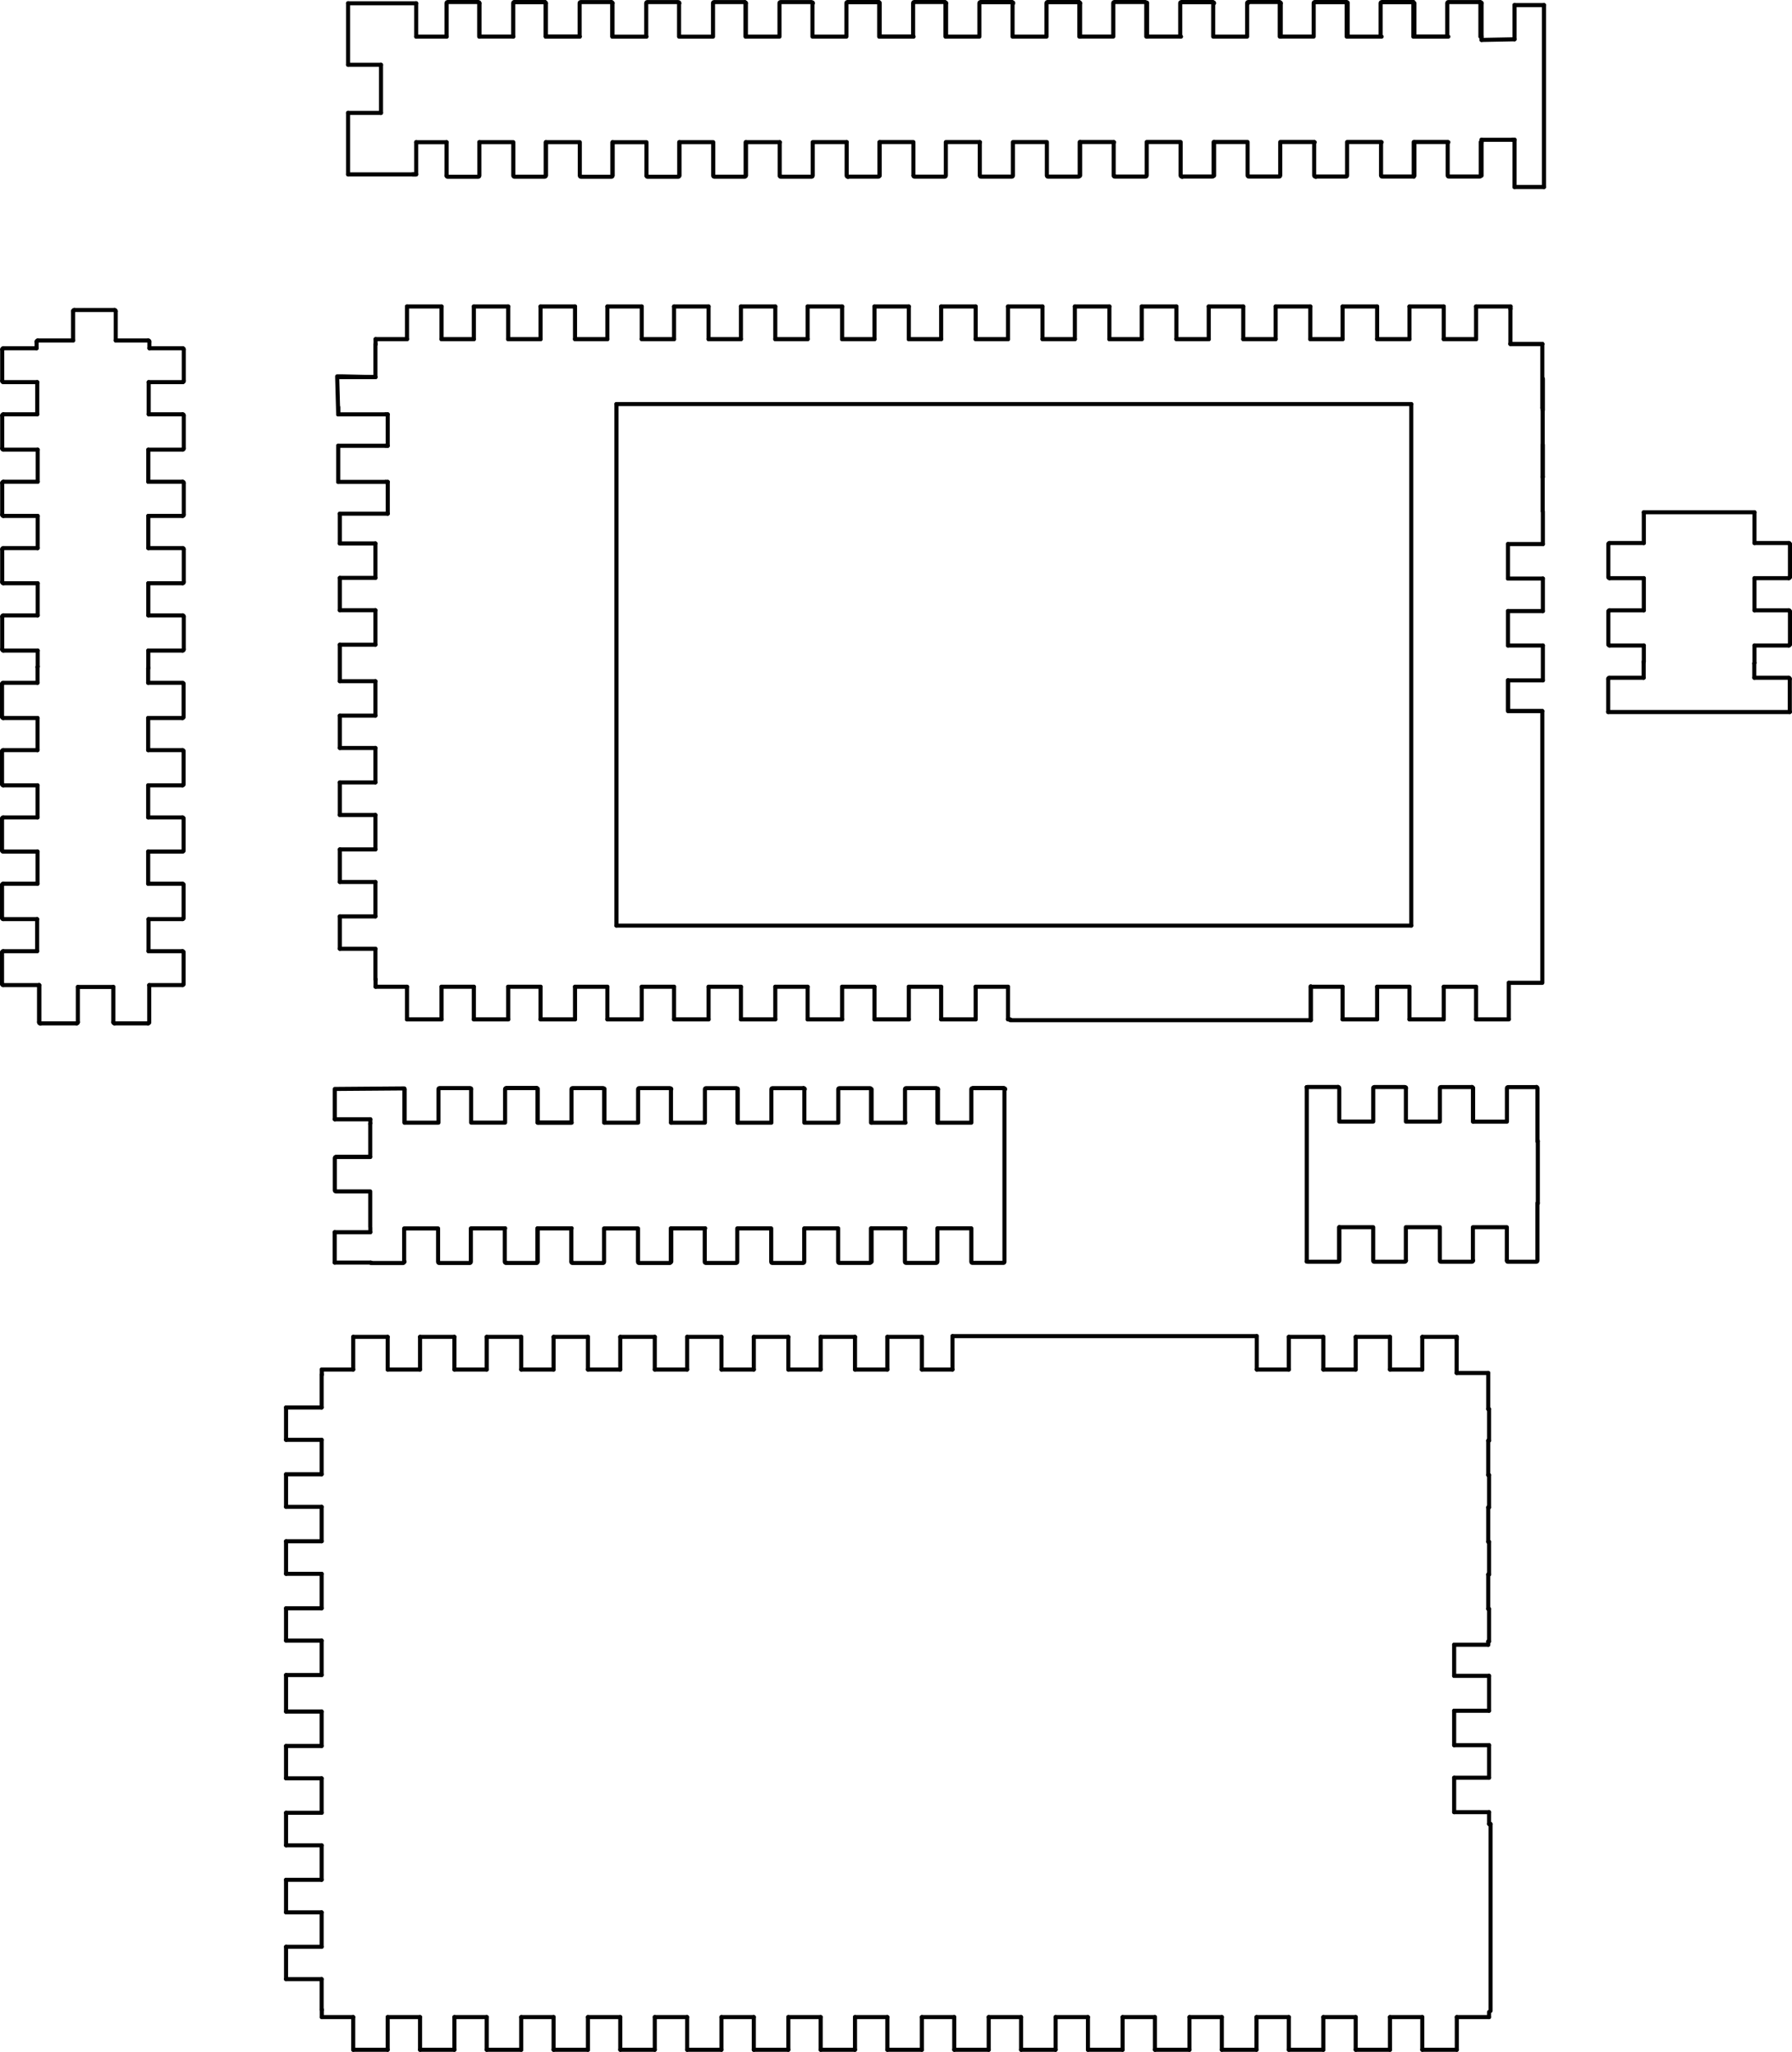 <?xml version="1.0" encoding="UTF-8"?>
<svg xmlns="http://www.w3.org/2000/svg" viewBox="0 0 439.72 503.52">
  <defs>
    <style>
      .cls-1 {
        fill: none;
        stroke: #000;
        stroke-linecap: round;
        stroke-linejoin: round;
      }
    </style>
  </defs>
  <g id="Default">
    <path class="cls-1" d="M9.61,250.86c0,.16.13.28.28.28"/>
    <line class="cls-1" x1="9.61" y1="241.75" x2="9.61" y2="250.86"/>
  </g>
  <g id="Make2D::Visible::Curves">
    <path class="cls-1" d="M164.71,275.51h0"/>
    <path class="cls-1" d="M123.96,301.42h0"/>
    <path class="cls-1" d="M140.28,301.42s0,0,0,0"/>
    <path class="cls-1" d="M173.04,301.42h0"/>
    <path class="cls-1" d="M339.03,8.99s0,0,0,0"/>
    <path class="cls-1" d="M240.47,34.9s0,0,0,0"/>
    <path class="cls-1" d="M265.03,34.9h0"/>
    <path class="cls-1" d="M109.58,8.99s0,0,0,0"/>
    <path class="cls-1" d="M125.95,8.99s0,0,0,0"/>
    <path class="cls-1" d="M158.63,8.99h0"/>
    <path class="cls-1" d="M232.15,8.99h0"/>
    <path class="cls-1" d="M248.63,8.99h0"/>
    <path class="cls-1" d="M265.03,8.99s0,0,0,0"/>
    <path class="cls-1" d="M289.8,8.99s0,0,0,0"/>
    <path class="cls-1" d="M314.27,8.99h0"/>
    <path class="cls-1" d="M347.07,8.99h0"/>
    <path class="cls-1" d="M109.58,34.9s0,0,0,0"/>
    <path class="cls-1" d="M117.62,34.9s0,0,0,0"/>
    <path class="cls-1" d="M191.35,34.9s0,0,0,0"/>
    <path class="cls-1" d="M207.79,34.9h0"/>
    <path class="cls-1" d="M273.36,34.9s0,0,0,0"/>
    <path class="cls-1" d="M322.6,34.9s0,0,0,0"/>
    <path class="cls-1" d="M339.03,34.9h0"/>
    <path class="cls-1" d="M355.4,34.9h0"/>
    <path class="cls-1" d="M90.85,275.79s0-.07.02-.11c-.01.04-.02.07-.02.11Z"/>
    <path class="cls-1" d="M265,.65s.03.08.03.13c0-.05,0-.09-.03-.13Z"/>
    <path class="cls-1" d="M150.3.77s0,0,0,.01c0,0,0,0,0-.01Z"/>
    <path class="cls-1" d="M99.24,267.17s.03.08.03.13c0-.05,0-.09-.03-.13Z"/>
    <path class="cls-1" d="M148.29,267.17s.03.08.03.13c0-.05,0-.09-.03-.13Z"/>
    <path class="cls-1" d="M164.68,267.17s.03.08.03.13c0-.05,0-.09-.03-.13Z"/>
    <path class="cls-1" d="M131.8,309.88h0s0,0,0,0Z"/>
    <path class="cls-1" d="M115.6,267.17s.03.08.03.13c0-.05,0-.09-.03-.13Z"/>
    <path class="cls-1" d="M181.01,267.17s.03.08.03.13c0-.05,0-.09-.03-.13Z"/>
    <path class="cls-1" d="M197.45,267.17s.03.08.03.13c0-.05,0-.09-.03-.13Z"/>
    <path class="cls-1" d="M230.13,267.17s.03.08.03.13c0-.05,0-.09-.03-.13Z"/>
    <path class="cls-1" d="M246.62,267.17s.03.08.03.13c0-.05,0-.09-.03-.13Z"/>
    <path class="cls-1" d="M131.67,267.02c.11,0,.2.06.25.15-.05-.09-.15-.15-.25-.15Z"/>
    <path class="cls-1" d="M90.96,309.84s.03.03.05.04c.04.02.09.04.14.04-.05,0-.1-.01-.14-.04-.02-.01-.03-.02-.05-.04Z"/>
    <path class="cls-1" d="M197.2,267.02h0,0Z"/>
    <path class="cls-1" d="M403.32,162.48c0-.05.01-.1.04-.14-.03.04-.04.09-.04.14Z"/>
    <path class="cls-1" d="M394.62,166.6c0-.16.13-.28.28-.28-.16,0-.28.13-.28.28Z"/>
    <path class="cls-1" d="M394.62,174.74s0-.05,0-.07c0,.02,0,.05,0,.07Z"/>
    <path class="cls-1" d="M439.18,166.6c0-.16-.13-.28-.28-.28.16,0,.28.13.28.28Z"/>
    <path class="cls-1" d="M439.17,174.74s0-.05,0-.07c0,.02,0,.05,0,.07Z"/>
    <path class="cls-1" d="M430.47,162.8s.04-.09.04-.14c0,.05-.01.09-.04.14Z"/>
    <path class="cls-1" d="M394.65,158.13c0,.16.13.28.28.28-.16,0-.28-.13-.28-.28Z"/>
    <path class="cls-1" d="M394.94,149.78c-.16,0-.28.13-.28.28,0-.16.13-.28.28-.28Z"/>
    <path class="cls-1" d="M394.65,141.61c0,.16.13.28.28.28-.16,0-.28-.13-.28-.28Z"/>
    <path class="cls-1" d="M394.94,133.26c-.16,0-.28.13-.28.28,0-.16.13-.28.28-.28Z"/>
    <path class="cls-1" d="M439.22,158.13c0,.16-.13.28-.28.28.16,0,.28-.13.28-.28Z"/>
    <path class="cls-1" d="M438.93,149.78c.16,0,.28.13.28.28,0-.16-.13-.28-.28-.28Z"/>
    <path class="cls-1" d="M439.22,141.61c0,.16-.13.28-.28.28.16,0,.28-.13.28-.28Z"/>
    <path class="cls-1" d="M438.93,133.26c.16,0,.28.13.28.28,0-.16-.13-.28-.28-.28Z"/>
    <path class="cls-1" d="M344.97,266.89s0,0,0,0c0,0,0,0,0,0Z"/>
    <path class="cls-1" d="M345,267s0,.01,0,.02c0,0,0-.01,0-.02Z"/>
    <path class="cls-1" d="M377.03,266.74h0,0Z"/>
    <path class="cls-1" d="M328.35,266.74h0,0Z"/>
    <path class="cls-1" d="M361.19,266.74h0,0Z"/>
    <path class="cls-1" d="M264.75.5h0,0Z"/>
    <path class="cls-1" d="M117.59.65s.03.08.03.13c0-.05,0-.09-.03-.13Z"/>
    <path class="cls-1" d="M330.64.6c.05.06.07.11.07.18,0-.07-.02-.13-.07-.18Z"/>
    <path class="cls-1" d="M363.51.65s.03.08.03.13c0-.05,0-.09-.03-.13Z"/>
    <path class="cls-1" d="M150.27.65s.01.03.02.04c0-.01-.01-.03-.02-.04Z"/>
    <path class="cls-1" d="M166.65.63s.05.1.05.16c0-.06-.01-.11-.05-.16Z"/>
    <path class="cls-1" d="M346.92,43.37h0s0,0,0,0Z"/>
    <path class="cls-1" d="M133.94.78h0s0,0,0,0Z"/>
    <path class="cls-1" d="M182.99.65s.03.08.03.13c0-.05,0-.09-.03-.13Z"/>
    <path class="cls-1" d="M199.43.65s.03.08.03.13c0-.05,0-.09-.03-.13Z"/>
    <path class="cls-1" d="M232.12.65s.03.08.03.13c0-.05,0-.09-.03-.13Z"/>
    <path class="cls-1" d="M248.6.65s.03.08.03.13c0-.05,0-.09-.03-.13Z"/>
    <path class="cls-1" d="M281.44.65s.03.08.03.13c0-.05,0-.09-.03-.13Z"/>
    <path class="cls-1" d="M297.88.65s.03.08.03.13c0-.05,0-.09-.03-.13Z"/>
    <path class="cls-1" d="M306.24.78h0s0,0,0,0Z"/>
    <path class="cls-1" d="M314.24.65s.03.08.03.13c0-.05,0-.09-.03-.13Z"/>
    <path class="cls-1" d="M363.54,34.9v8.21-8.21Z"/>
    <path class="cls-1" d="M363.26.5h0,0Z"/>
    <path class="cls-1" d="M150.02.5h0,0Z"/>
    <path class="cls-1" d="M346.79.5s.01,0,.02,0c0,0-.01,0-.02,0Z"/>
    <path class="cls-1" d="M224.18,43.11s0,.01,0,.02c0,0,0-.01,0-.02Z"/>
    <path class="cls-1" d="M133.66.5c.11,0,.2.06.25.15-.05-.09-.15-.15-.25-.15Z"/>
    <path class="cls-1" d="M182.74.5h0,0Z"/>
    <path class="cls-1" d="M215.57.5c.11,0,.2.06.25.15-.05-.09-.15-.15-.25-.15Z"/>
    <path class="cls-1" d="M231.86.5h0,0Z"/>
    <path class="cls-1" d="M313.99.5h0,0Z"/>
    <path class="cls-1" d="M370.63,84.41h7.82"/>
    <path class="cls-1" d="M378.45,84.41h-7.82"/>
    <path class="cls-1" d="M222.2,301.42h0"/>
    <polyline class="cls-1" points="305.07 83.23 305.07 75.21 305.07 83.23"/>
    <polyline class="cls-1" points="313.01 75.21 321.52 75.21 313.01 75.21"/>
    <polyline class="cls-1" points="296.6 83.23 288.67 83.23 296.6 83.23"/>
    <polyline class="cls-1" points="296.6 75.21 296.6 83.23 296.6 75.21"/>
    <polyline class="cls-1" points="288.67 83.23 288.67 75.21 288.67 83.23"/>
    <polyline class="cls-1" points="296.6 75.21 305.07 75.21 296.6 75.21"/>
    <polyline class="cls-1" points="345.86 83.23 337.92 83.23 345.86 83.23"/>
    <polyline class="cls-1" points="345.86 75.21 345.86 83.23 345.86 75.21"/>
    <polyline class="cls-1" points="337.92 83.23 337.92 75.21 337.92 83.23"/>
    <polyline class="cls-1" points="345.86 75.21 354.27 75.21 345.86 75.21"/>
    <polyline class="cls-1" points="329.45 83.23 321.52 83.23 329.45 83.23"/>
    <polyline class="cls-1" points="329.45 75.21 329.45 83.23 329.45 75.21"/>
    <polyline class="cls-1" points="321.52 83.23 321.52 75.21 321.52 83.23"/>
    <polyline class="cls-1" points="329.45 75.21 337.92 75.21 329.45 75.21"/>
    <polyline class="cls-1" points="362.2 83.23 354.27 83.23 362.2 83.23"/>
    <polyline class="cls-1" points="362.2 75.21 362.2 83.23 362.2 75.21"/>
    <polyline class="cls-1" points="354.27 83.23 354.27 75.21 354.27 83.23"/>
    <polyline class="cls-1" points="362.2 75.21 370.67 75.21 362.2 75.21"/>
    <polyline class="cls-1" points="378.59 92.94 378.59 100.68 378.59 92.94"/>
    <polyline class="cls-1" points="378.59 109.13 378.59 117.06 378.59 109.13"/>
    <polyline class="cls-1" points="378.59 125.51 378.59 133.52 378.59 125.51"/>
    <polyline class="cls-1" points="370.02 133.52 378.59 133.52 370.02 133.52"/>
    <polyline class="cls-1" points="370.02 141.98 370.02 133.52 370.02 141.98"/>
    <polyline class="cls-1" points="378.59 141.98 370.02 141.98 378.59 141.98"/>
    <polyline class="cls-1" points="378.59 141.98 378.59 149.96 378.59 141.98"/>
    <polyline class="cls-1" points="370.02 149.96 378.59 149.96 370.02 149.96"/>
    <polyline class="cls-1" points="370.02 158.41 370.02 149.96 370.02 158.41"/>
    <polyline class="cls-1" points="378.59 158.41 370.02 158.41 378.59 158.41"/>
    <polyline class="cls-1" points="83.39 149.76 92.12 149.76 83.39 149.76"/>
    <polyline class="cls-1" points="92.12 158.21 83.39 158.21 92.12 158.21"/>
    <polyline class="cls-1" points="92.12 149.76 92.12 158.21 92.12 149.76"/>
    <polyline class="cls-1" points="83.39 149.76 83.39 141.82 83.39 149.76"/>
    <polyline class="cls-1" points="83.39 133.37 92.12 133.37 83.39 133.37"/>
    <polyline class="cls-1" points="92.12 141.82 83.39 141.82 92.12 141.82"/>
    <polyline class="cls-1" points="92.12 133.37 92.12 141.82 92.12 133.37"/>
    <polyline class="cls-1" points="83.39 133.37 83.39 126.06 83.39 133.37"/>
    <polyline class="cls-1" points="92.12 92.55 83.39 92.55 92.12 92.55"/>
    <polyline class="cls-1" points="370.63 75.83 370.67 75.83 370.63 75.83"/>
    <polyline class="cls-1" points="370.67 75.83 370.67 75.21 370.67 75.83"/>
    <polyline class="cls-1" points="92.12 84.47 92.16 84.47 92.12 84.47"/>
    <polyline class="cls-1" points="92.16 84.47 92.16 83.23 92.16 84.47"/>
    <polyline class="cls-1" points="92.12 84.47 92.12 92.55 92.12 84.47"/>
    <polyline class="cls-1" points="92.16 240.35 92.16 242.15 92.16 240.35"/>
    <polyline class="cls-1" points="92.12 240.35 92.16 240.35 92.12 240.35"/>
    <polyline class="cls-1" points="92.12 240.35 92.12 232.83 92.12 240.35"/>
    <polyline class="cls-1" points="151.26 99.16 346.29 99.16 151.26 99.16"/>
    <polyline class="cls-1" points="151.26 227.15 346.29 227.15 151.26 227.15"/>
    <polyline class="cls-1" points="378.54 117.06 378.59 117.06 378.54 117.06"/>
    <polyline class="cls-1" points="370.63 84.41 370.63 75.83 370.63 84.41"/>
    <path class="cls-1" d="M370.22,241.19v8.9-8.14"/>
    <polyline class="cls-1" points="95.15 118.26 95.15 126.06 95.15 118.26"/>
    <polyline class="cls-1" points="94.66 118.26 95.15 118.26 94.66 118.26"/>
    <polyline class="cls-1" points="95.14 109.4 94.66 109.4 95.14 109.4"/>
    <polyline class="cls-1" points="95.14 101.68 95.14 109.4 95.14 101.68"/>
    <polyline class="cls-1" points="94.66 101.68 95.14 101.68 94.66 101.68"/>
    <polyline class="cls-1" points="83.39 167.17 83.39 158.21 83.39 167.17"/>
    <polyline class="cls-1" points="378.59 158.41 378.59 166.97 378.59 158.41"/>
    <polyline class="cls-1" points="151.26 99.16 151.26 227.15 151.26 99.16"/>
    <polyline class="cls-1" points="346.29 227.15 346.29 99.16 346.29 227.15"/>
    <polyline class="cls-1" points="95.15 126.06 83.39 126.06 95.15 126.06"/>
    <polyline class="cls-1" points="82.99 109.4 82.99 118.26 82.99 109.4"/>
    <polyline class="cls-1" points="247.89 250.36 321.63 250.36 247.89 250.36"/>
    <polyline class="cls-1" points="378.54 100.1 378.45 100.1 378.54 100.1"/>
    <polyline class="cls-1" points="82.99 99.92 82.99 101.68 82.99 99.92"/>
    <polyline class="cls-1" points="94.66 118.26 82.99 118.26 94.66 118.26"/>
    <polyline class="cls-1" points="94.66 101.68 82.99 101.68 94.66 101.68"/>
    <polyline class="cls-1" points="82.99 109.4 94.66 109.4 82.99 109.4"/>
    <polyline class="cls-1" points="378.45 100.1 378.45 84.41 378.45 100.1"/>
    <polyline class="cls-1" points="369.8 309.35 369.8 309.35 369.8 309.35"/>
    <polyline class="cls-1" points="328.63 301.14 328.63 309.35 328.63 301.14"/>
    <polyline class="cls-1" points="320.66 309.59 320.66 266.79 320.66 309.59"/>
    <polyline class="cls-1" points="377.35 280.04 377.35 295.28 377.35 280.04"/>
    <polyline class="cls-1" points="320.66 266.79 320.66 266.78 320.66 266.79"/>
    <polyline class="cls-1" points="377.31 280.04 377.35 280.04 377.31 280.04"/>
    <polyline class="cls-1" points="377.35 295.28 377.31 295.28 377.35 295.28"/>
    <polyline class="cls-1" points="438.93 133.26 430.51 133.26 438.93 133.26"/>
    <polyline class="cls-1" points="430.51 133.26 430.51 125.71 430.51 133.26"/>
    <polyline class="cls-1" points="439.22 141.61 439.22 133.54 439.22 141.61"/>
    <polyline class="cls-1" points="430.51 141.89 438.93 141.89 430.51 141.89"/>
    <polyline class="cls-1" points="438.93 149.78 430.51 149.78 438.93 149.78"/>
    <polyline class="cls-1" points="430.51 149.78 430.51 141.89 430.51 149.78"/>
    <polyline class="cls-1" points="439.22 158.13 439.22 150.06 439.22 158.13"/>
    <polyline class="cls-1" points="430.51 158.41 438.93 158.41 430.51 158.41"/>
    <polyline class="cls-1" points="394.94 133.26 403.36 133.26 394.94 133.26"/>
    <polyline class="cls-1" points="403.36 133.26 403.36 125.71 403.36 133.26"/>
    <polyline class="cls-1" points="394.65 141.61 394.65 133.54 394.65 141.61"/>
    <polyline class="cls-1" points="403.36 141.89 394.94 141.89 403.36 141.89"/>
    <polyline class="cls-1" points="394.94 149.78 403.36 149.78 394.94 149.78"/>
    <polyline class="cls-1" points="403.36 149.78 403.36 141.89 403.36 149.78"/>
    <polyline class="cls-1" points="394.65 158.13 394.65 150.06 394.65 158.13"/>
    <polyline class="cls-1" points="403.36 158.41 394.94 158.41 403.36 158.41"/>
    <polyline class="cls-1" points="439.18 166.6 439.18 174.67 439.18 166.6"/>
    <polyline class="cls-1" points="430.47 166.32 438.9 166.32 430.47 166.32"/>
    <polyline class="cls-1" points="430.47 162.8 430.47 166.32 430.47 162.8"/>
    <polyline class="cls-1" points="394.62 166.6 394.62 174.67 394.62 166.6"/>
    <polyline class="cls-1" points="403.32 166.32 394.9 166.32 403.32 166.32"/>
    <polyline class="cls-1" points="403.32 162.48 403.32 166.32 403.32 162.48"/>
    <polyline class="cls-1" points="403.36 162.34 403.36 158.41 403.36 162.34"/>
    <polyline class="cls-1" points="439.17 174.74 394.62 174.74 439.17 174.74"/>
    <polyline class="cls-1" points="403.36 125.71 430.51 125.71 403.36 125.71"/>
    <polyline class="cls-1" points="430.51 158.41 430.51 162.66 430.51 158.41"/>
    <polyline class="cls-1" points="361.47 275.23 361.47 267.02 361.47 275.23"/>
    <polyline class="cls-1" points="361.47 309.35 361.47 309.35 361.47 309.35"/>
    <polyline class="cls-1" points="345 309.35 345 309.35 345 309.35"/>
    <path class="cls-1" d="M320.66,309.59s.1.05.15.05h7.54s.06,0,.09-.01c.03-.01.06-.03.09-.05,0,0,.02-.01.02-.02.02-.02.04-.05.05-.08.01-.02.02-.05.02-.08,0-.01,0-.02,0-.03v-8.21c2.78,0,5.55,0,8.33,0,0,2.74,0,5.47,0,8.21,0,.01,0,.02,0,.03,0,.03.01.05.02.08.01.03.03.06.05.08,0,0,.02.02.02.02.03.02.06.04.09.05.03,0,.06.01.09.01h7.47s.07,0,.11-.02c.03-.01.07-.04.09-.06s.05-.06.06-.09c.01-.03.02-.07.02-.1,0-2.74,0-5.47,0-8.21,2.78,0,5.55,0,8.33,0,0,2.74,0,5.47,0,8.21,0,.01,0,.02,0,.03,0,.03.01.05.02.08.01.03.03.06.05.08,0,0,.02.02.02.02.03.02.06.04.09.05.03,0,.06.01.09.01h7.58s.06,0,.09-.01c.03-.01.06-.03.09-.05,0,0,.02-.01.02-.02.02-.02.04-.05.05-.08.01-.02.02-.05.02-.08,0-.01,0-.02,0-.03,0-2.74,0-5.47,0-8.21h8.33v8.21s0,.02,0,.03c0,.03.01.05.02.08.01.03.03.06.05.08,0,0,.02.02.02.02.03.02.06.04.09.05.03,0,.06.01.09.01h6.95s.07,0,.11-.02c.03-.01.07-.04.09-.06s.05-.06.06-.09c.01-.03.02-.07.02-.1v-14.07"/>
    <polyline class="cls-1" points="164.71 301.42 164.71 309.63 164.71 301.42"/>
    <polyline class="cls-1" points="131.96 301.42 131.96 309.63 131.96 301.42"/>
    <polyline class="cls-1" points="140.28 309.63 140.28 309.63 140.28 309.63"/>
    <polyline class="cls-1" points="230.16 275.51 230.16 267.3 230.16 275.51"/>
    <polyline class="cls-1" points="238.77 267.02 246.37 267.02 238.77 267.02"/>
    <polyline class="cls-1" points="131.96 275.51 131.96 267.3 131.96 275.51"/>
    <polyline class="cls-1" points="140.28 275.51 131.96 275.51 140.28 275.51"/>
    <polyline class="cls-1" points="82.43 283.92 90.85 283.92 82.43 283.92"/>
    <polyline class="cls-1" points="82.15 267.23 82.15 274.68 82.15 267.23 99.18 267.1"/>
    <polyline class="cls-1" points="82.13 302.39 82.13 309.84 82.13 302.39"/>
    <polyline class="cls-1" points="90.87 302.39 82.13 302.39 90.87 302.39"/>
    <polyline class="cls-1" points="213.87 301.42 213.87 309.63 213.87 301.42"/>
    <polyline class="cls-1" points="124.25 309.91 124.25 309.91 124.25 309.91"/>
    <polyline class="cls-1" points="99.27 309.63 99.27 309.63 99.27 309.63"/>
    <polyline class="cls-1" points="82.13 309.84 90.96 309.84 82.13 309.84"/>
    <polyline class="cls-1" points="82.15 274.68 90.87 274.68 82.15 274.68"/>
    <polyline class="cls-1" points="213.87 275.51 213.87 267.3 213.87 275.51"/>
    <polyline class="cls-1" points="232.15 8.99 232.15 .78 232.15 8.99"/>
    <path class="cls-1" d="M102.12,34.9h7.46v8.21s0,.03,0,.04c0,.03.01.05.02.07.01.03.03.06.05.08,0,0,.02.02.03.02.03.02.06.04.09.05.03,0,.06.01.09.01h7.48s.07,0,.1-.02c.04-.01.07-.04.1-.06s.05-.06.06-.1c.01-.03.02-.07.02-.1v-8.21c2.78,0,5.55,0,8.33,0,0,2.74,0,5.47,0,8.21,0,.04,0,.07.02.1.01.03.03.07.06.09s.06.05.09.06c.03.01.07.02.11.02h7.43s.07,0,.11-.02c.03-.01.07-.04.09-.06s.05-.06.06-.09c.01-.03.02-.07.02-.1v-8.21c2.78,0,5.55,0,8.33,0,0,2.74,0,5.47,0,8.21,0,.04,0,.07.02.1.01.04.04.07.06.1.03.03.06.05.1.06.03.01.07.02.1.02h7.47s.06,0,.09-.01c.03-.01.06-.03.09-.05,0,0,.02-.02.03-.02.02-.02.04-.05.05-.08.01-.02.02-.05.02-.07,0-.01,0-.03,0-.04,0-2.74,0-5.47,0-8.21,2.78,0,5.55,0,8.33,0,0,2.74,0,5.47,0,8.21,0,.01,0,.02,0,.03,0,.03.01.05.02.08.01.03.03.06.05.08,0,0,.02.02.02.02.03.02.06.04.09.05.03,0,.06.01.09.01h7.5s.02,0,.03,0c.03,0,.05-.01.08-.02.03-.01.05-.03.08-.05.01,0,.02-.02.03-.03.02-.03.04-.06.05-.09,0-.03.01-.06.01-.09v-8.21h8.33v8.21s0,.06.01.09c.01.03.03.06.05.09,0,0,.01.02.02.02.02.02.05.04.08.05.02.01.05.02.08.02.01,0,.02,0,.03,0h7.44s.02,0,.03,0c.03,0,.05-.01.08-.02.03-.01.06-.03.08-.05,0,0,.02-.02.02-.02.02-.03.04-.06.05-.09,0-.03.01-.06.01-.09v-8.21h8.33v8.21s0,.02,0,.03c0,.03.01.05.02.08.01.03.03.06.05.08,0,0,.02.02.02.02.03.02.06.04.09.05.03,0,.06.01.09.01h7.55s.07,0,.1-.02c.04-.01.07-.04.1-.06s.05-.06.06-.1c.01-.03.02-.07.02-.1,0-2.74,0-5.47,0-8.21,2.78,0,5.55,0,8.33,0v8.21s0,.02,0,.03c0,.03.01.05.02.08.01.03.03.06.05.08,0,0,.02.02.02.02.03.02.06.04.09.05.03,0,.06.01.09.01h7.5s.07,0,.1-.02c.04-.01.07-.04.1-.06s.05-.06.06-.1c.01-.03.02-.07.02-.1,0-2.74,0-5.47,0-8.21,2.78,0,5.55,0,8.33,0,0,2.74,0,5.47,0,8.21,0,.04,0,.07.02.1.01.04.04.07.06.1s.06.05.1.06c.03.01.07.02.1.02h7.4s.07,0,.1-.02c.04-.01.07-.04.1-.06s.05-.06.06-.1c.01-.03.02-.07.02-.1v-8.21h8.33v8.21s0,.02,0,.03c0,.03.01.05.02.08.01.03.03.06.05.08,0,0,.02.02.02.02.03.02.06.04.09.05.03,0,.06.01.09.01h7.59s.06,0,.09-.01c.03-.01.06-.03.09-.05,0,0,.02-.01.02-.02.02-.02.04-.05.05-.08.01-.02.02-.05.02-.08,0-.01,0-.02,0-.03,0-2.74,0-5.47,0-8.21,2.78,0,5.55,0,8.33,0,0,2.74,0,5.47,0,8.21,0,.01,0,.02,0,.03,0,.03.01.05.02.08.01.03.03.06.05.08,0,0,.02.02.02.02.03.02.06.04.09.05.03,0,.06.01.09.01h7.51s.07,0,.1-.02c.04-.01.07-.04.1-.06s.05-.06.06-.1c.01-.03.02-.07.02-.1v-8.21h8.33v8.21s0,.02,0,.03c0,.03.01.05.02.08.01.03.03.06.05.08,0,0,.02.02.02.02.03.02.06.04.09.05.03,0,.06.01.09.01h7.55s.07,0,.1-.02c.04-.01.07-.04.1-.06s.05-.06.06-.1c.01-.03.02-.07.02-.1,0-2.74,0-5.47,0-8.21,2.78,0,5.55,0,8.33,0,0,2.74,0,5.47,0,8.21,0,.01,0,.02,0,.03,0,.03.01.05.02.08.01.03.03.06.05.08,0,0,.02.02.02.02.03.02.06.04.09.05.03,0,.06.01.09.01h7.55s.07,0,.11-.02c.03-.01.07-.04.09-.06s.05-.06.06-.09c.01-.03.02-.07.02-.1,0-2.74,0-5.47,0-8.21,2.78,0,5.55,0,8.33,0,0,2.74,0,5.47,0,8.21,0,.04,0,.07.02.1.01.03.03.07.06.09s.06.05.09.06c.03.01.07.02.11.02h7.46s.06,0,.09-.01c.03-.01.06-.03.09-.05,0,0,.02-.01.02-.02.02-.02.04-.05.05-.08.01-.02.02-.05.02-.08,0-.01,0-.02,0-.03v-8.21h8.33v8.21s0,.02,0,.03c0,.03.01.05.02.08.01.03.03.06.05.08,0,0,.02.02.02.02.03.02.06.04.09.05.03,0,.06.01.09.01h7.54s.06,0,.09-.01c.03-.01.06-.03.09-.05,0,0,.02-.01.02-.02.02-.02.04-.05.05-.08.01-.02.02-.05.02-.08,0-.01,0-.02,0-.03,0-2.74,0-5.47,0-8.21,2.78,0,5.55,0,8.33,0v8.21s0,.02,0,.03c0,.03.01.05.02.08.01.03.03.06.05.08,0,0,.02.02.02.02.03.02.06.04.09.05.03,0,.06.01.09.01h7.47s.07,0,.11-.02c.03-.01.07-.04.09-.06s.05-.06.06-.09c.01-.03.02-.07.02-.1,0-2.74,0-5.47,0-8.21,2.78,0,5.55,0,8.33,0v8.21s0,.02,0,.03c0,.03.01.05.02.08.01.03.03.06.05.08,0,0,.02.02.02.02.03.02.06.04.09.05.03,0,.06.01.09.01h7.58s.06,0,.09-.01c.03-.01.06-.03.09-.05,0,0,.02-.01.02-.02.02-.02.04-.05.05-.08.01-.02.02-.05.02-.08,0-.01,0-.02,0-.03v-8.21"/>
    <polyline class="cls-1" points="101.25 42.8 102.12 42.8 101.25 42.8"/>
    <polyline class="cls-1" points="378.54 125.42 378.54 100.1 378.54 125.42"/>
    <polyline class="cls-1" points="181.04 275.51 181.04 267.3 181.04 275.51"/>
    <polyline class="cls-1" points="148.32 275.51 148.32 267.3 148.32 275.51"/>
    <polyline class="cls-1" points="124.25 267.02 131.67 267.02 124.25 267.02"/>
    <polyline class="cls-1" points="99.27 275.51 99.27 267.3 99.27 275.51"/>
    <path class="cls-1" d="M90.87,274.68v1s-.02.07-.02.11v8.13c-2.81,0-5.62,0-8.42,0-.03,0-.06,0-.09.01-.03.01-.06.03-.09.05,0,0-.02.01-.02.02-.02.02-.04.05-.05.08-.01.02-.02.05-.02.08,0,.01,0,.02,0,.03v7.91s0,.06.01.09c.01.03.03.06.05.09,0,0,.02.02.02.03.02.02.05.04.08.05.02.01.05.02.07.02.01,0,.03,0,.04,0h8.42v8.74s0,.07.02.11v1.15"/>
    <path class="cls-1" d="M370.1,174.5h8.35"/>
    <path class="cls-1" d="M321.63,242.08v8.29"/>
    <path class="cls-1" d="M321.63,250.36v-8.29"/>
    <path class="cls-1" d="M222.2,275.51s0,0,0,0"/>
    <path class="cls-1" d="M320.66,266.79s.03-.02.04-.02c.04-.02.07-.02.11-.02h7.54s.07,0,.1.02c.04.01.07.04.1.06s.05.06.06.1c.01.03.02.07.02.1,0,2.74,0,5.47,0,8.21,2.78,0,5.55,0,8.33,0v-8.21s0-.06.01-.09c.01-.03.03-.06.05-.09,0,0,.01-.02.02-.02.02-.02.05-.04.08-.05.02-.01.05-.02.08-.02.01,0,.02,0,.03,0h7.47s.07,0,.1.02c.04.01.07.04.1.06s.05.06.06.1c.01.03.02.07.02.1v8.21h8.33v-8.21s0-.02,0-.03c0-.03.01-.05.02-.08.01-.03.03-.06.05-.08,0,0,.02-.02.02-.02.03-.02.06-.04.09-.05.03,0,.06-.01.09-.01h7.58s.02,0,.03,0c.03,0,.05.01.08.02.03.01.05.03.08.05.01,0,.02.02.03.03.02.03.04.06.05.09,0,.03.01.06.01.09v8.21c2.78,0,5.55,0,8.33,0,0-2.74,0-5.47,0-8.21,0-.03,0-.06.01-.09.01-.03.03-.06.05-.09,0,0,.01-.02.02-.02.02-.02.05-.04.08-.05.02-.01.05-.02.08-.02.01,0,.02,0,.03,0h6.95s.03,0,.04,0c.03,0,.05.01.07.02.03.01.06.03.08.05,0,0,.02.02.02.03.02.03.04.06.05.09,0,.03.01.06.01.09v13.02"/>
    <path class="cls-1" d="M102.12,8.99h7.46V.78s0-.06.01-.09c.01-.03.03-.06.05-.09,0,0,.02-.02.02-.03.02-.02.05-.04.08-.05.02-.01.05-.02.07-.02.01,0,.03,0,.04,0h7.48s.02,0,.03,0c.03,0,.05.01.08.02.03.01.06.03.08.05,0,0,.02.02.02.02.02.03.04.06.05.09,0,.03.01.06.01.09,0,2.74,0,5.47,0,8.21,2.78,0,5.55,0,8.33,0V.78s0-.06.01-.09c.01-.03.03-.06.05-.09,0,0,.01-.02.02-.02.02-.02.05-.04.08-.05.02-.01.05-.02.08-.02.01,0,.02,0,.03,0h7.43s.02,0,.03,0c.03,0,.05.01.08.02.03.01.06.03.08.05,0,0,.02.02.02.02.02.03.04.06.05.09,0,.03.01.06.01.09,0,2.74,0,5.47,0,8.21,2.78,0,5.55,0,8.33,0V.78s0-.06.01-.09c.01-.03.03-.06.05-.09,0,0,.01-.02.02-.02.02-.02.05-.04.08-.05.02-.01.05-.02.08-.02.01,0,.02,0,.03,0h7.47s.07,0,.1.02c.03.01.07.03.09.06.03.03.05.06.06.09.01.03.02.07.02.11,0,2.74,0,5.47,0,8.21,2.78,0,5.55,0,8.33,0V.78s0-.02,0-.03c0-.03.01-.05.02-.08.01-.03.03-.05.05-.07,0-.01.02-.02.03-.03.03-.02.06-.04.09-.05.03,0,.06-.01.09-.01h7.5s.07,0,.1.02c.04.01.07.04.1.06s.05.06.06.1c.01.03.02.07.02.1v8.21h8.33V.78s0-.06.01-.09c.01-.03.03-.06.05-.09,0,0,.01-.02.02-.02.02-.02.05-.04.08-.05.02-.01.05-.02.08-.02.01,0,.02,0,.03,0h7.44s.02,0,.03,0c.03,0,.05.01.08.02.03.01.06.03.08.05,0,0,.02.02.02.02.02.03.04.06.05.09,0,.03.01.06.01.09v8.21c2.78,0,5.55,0,8.33,0,0-2.74,0-5.47,0-8.21,0-.03,0-.06.01-.09.01-.03.03-.06.05-.09,0,0,.01-.02.02-.02.02-.02.05-.04.08-.05.02-.01.05-.02.08-.02.01,0,.02,0,.03,0h7.55s.02,0,.03,0c.03,0,.05.01.08.02.03.01.06.03.08.05,0,0,.02.02.02.02.02.03.04.06.05.09,0,.03.01.06.01.09v8.21c2.78,0,5.55,0,8.33,0V.78s0-.06.01-.09c.01-.03.03-.06.05-.09,0,0,.01-.02.02-.02.02-.02.05-.04.08-.05.02-.01.05-.02.08-.02.01,0,.02,0,.03,0h7.5s.02,0,.03,0c.03,0,.05.01.08.02.03.01.06.03.08.05,0,0,.02.02.02.02.02.03.04.06.05.09,0,.03.01.06.01.09,0,2.74,0,5.47,0,8.21,2.78,0,5.55,0,8.33,0V.78s0-.06.01-.09c.01-.03.03-.06.05-.09,0,0,.02-.02.02-.03.02-.02.05-.04.08-.05.02-.01.05-.02.07-.02.01,0,.03,0,.04,0h7.4s.03,0,.04,0c.03,0,.05.01.07.02.03.01.06.03.08.05,0,0,.02.02.02.03.02.03.04.06.05.09,0,.03.01.06.01.09v8.21h8.33V.78s0-.06.01-.09c.01-.03.03-.06.05-.09,0,0,.01-.02.02-.02.02-.02.05-.04.08-.05.02-.01.05-.02.08-.02.01,0,.02,0,.03,0h7.59s.02,0,.03,0c.03,0,.05.01.08.02.03.01.06.03.08.05,0,0,.02.02.02.02.02.03.04.06.05.09,0,.03.01.06.01.09v8.21h8.33V.78s0-.06.01-.09c.01-.03.03-.06.05-.09,0-.01.02-.02.03-.03.02-.02.05-.04.07-.05.03-.01.05-.02.08-.02.01,0,.02,0,.03,0h7.51s.02,0,.03,0c.03,0,.05.01.08.02.03.01.06.03.08.05,0,0,.02.02.02.02.02.03.04.06.05.09,0,.03.01.06.01.09v8.21h8.33V.78s0-.06.01-.09c.01-.03.03-.06.05-.09,0-.01.02-.02.03-.03.02-.02.05-.04.08-.05.03-.01.05-.02.08-.02.01,0,.02,0,.03,0h7.55s.02,0,.03,0c.03,0,.05.01.08.02.03.01.06.03.08.05,0,0,.02.02.02.02.02.03.04.06.05.09,0,.03.01.06.01.09,0,2.74,0,5.47,0,8.21,2.78,0,5.55,0,8.33,0V.78s0-.06.01-.09c.01-.03.03-.06.05-.09,0,0,.01-.02.02-.02.02-.02.05-.04.08-.05.02-.01.05-.02.08-.02.01,0,.02,0,.03,0h7.55s.02,0,.03,0c.03,0,.05.01.08.02.03.01.06.03.08.05,0,0,.02.02.02.02.02.03.04.06.05.09,0,.03.01.06.01.09,0,2.74,0,5.47,0,8.21,2.78,0,5.55,0,8.33,0,0-2.74,0-5.47,0-8.21,0-.03,0-.06.01-.09.01-.03.03-.06.05-.09,0,0,.02-.02.02-.03.02-.02.05-.04.08-.05.02-.01.05-.02.07-.02.01,0,.03,0,.04,0h7.46s.02,0,.03,0c.03,0,.05.01.08.02.03.01.06.03.08.05,0,0,.02.02.02.02.02.03.04.06.05.09,0,.03.01.06.01.09v8.21h8.33V.78s0-.06.01-.09c.01-.03.03-.06.05-.09,0-.01.02-.02.03-.03.02-.02.05-.04.08-.05.03-.01.05-.02.08-.02.01,0,.02,0,.03,0h7.54s.07,0,.1.02c.04.01.07.04.1.06s.05.06.06.1c.01.03.02.07.02.1,0,2.74,0,5.47,0,8.21,2.78,0,5.55,0,8.33,0V.78s0-.06.01-.09c.01-.03.03-.06.05-.09,0,0,.01-.02.02-.02.02-.02.05-.04.08-.05.02-.01.05-.02.08-.02.01,0,.02,0,.03,0h7.47s.07,0,.1.02c.04.01.07.04.1.06s.05.06.06.1c.01.03.02.07.02.1v8.21c2.78,0,5.55,0,8.33,0V.78s0-.02,0-.03c0-.03.01-.05.02-.08.01-.03.03-.06.05-.08,0,0,.02-.02.02-.02.03-.02.06-.04.09-.05.03,0,.06-.01.09-.01h7.58s.02,0,.03,0c.03,0,.05.01.08.02.03.01.05.03.08.05.01,0,.02.02.03.03.02.03.04.06.05.09,0,.03.01.06.01.09v8.21"/>
    <path class="cls-1" d="M99.26,267.3c0,2.74,0,5.47,0,8.21,2.78,0,5.55,0,8.33,0v-8.21s0-.06.01-.09c.01-.03.03-.06.05-.09,0,0,.02-.02.02-.03.02-.02.05-.04.08-.05.02-.01.05-.02.07-.02.01,0,.03,0,.04,0h7.48s.02,0,.03,0c.03,0,.05.01.08.02.03.01.06.03.08.05,0,0,.02.02.02.02.02.03.04.06.05.09,0,.03.01.06.01.09v8.21c2.78,0,5.55,0,8.33,0v-8.21s0-.06.01-.09c.01-.03.03-.06.05-.09,0,0,.01-.02.02-.02.02-.02.05-.04.08-.05.02-.01.05-.02.08-.02.01,0,.02,0,.03,0h7.43s.02,0,.03,0c.03,0,.05.01.08.02.03.01.06.03.08.05,0,0,.02.02.02.02.02.03.04.06.05.09,0,.03.01.06.01.09,0,2.74,0,5.47,0,8.21,2.78,0,5.55,0,8.33,0v-8.21s0-.06.01-.09c.01-.03.03-.06.05-.09,0,0,.01-.02.02-.02.02-.02.05-.04.08-.05.02-.01.05-.02.08-.02.01,0,.02,0,.03,0h7.47s.07,0,.1.02c.03.01.07.03.09.06s.05.06.06.09c.01.03.02.07.02.11,0,2.74,0,5.47,0,8.21,2.78,0,5.55,0,8.33,0,0-2.74,0-5.47,0-8.21,0-.01,0-.02,0-.03,0-.03.01-.05.02-.08.01-.03.03-.05.05-.07,0-.01.02-.02.03-.03.03-.02.06-.04.09-.05.03,0,.06-.01.09-.01h7.5s.07,0,.1.02c.04.01.07.04.1.06s.05.06.06.1c.01.03.02.07.02.1v8.21c2.78,0,5.55,0,8.33,0v-8.21s0-.06.01-.09c.01-.03.03-.06.05-.09,0,0,.01-.02.02-.02.02-.02.05-.04.08-.05.02-.01.05-.02.08-.02.01,0,.02,0,.03,0h7.44s.02,0,.03,0c.03,0,.05.01.08.02.03.01.06.03.08.05,0,0,.02.02.02.02.02.03.04.06.05.09,0,.03.01.06.01.09,0,2.74,0,5.47,0,8.21,2.78,0,5.55,0,8.33,0,0-2.74,0-5.47,0-8.21,0-.03,0-.06.01-.09.01-.03.03-.06.05-.09,0,0,.01-.02.02-.02.02-.02.05-.04.08-.05.02-.01.05-.02.08-.02.01,0,.02,0,.03,0h7.55s.02,0,.03,0c.03,0,.05.01.08.02.03.01.06.03.08.05,0,0,.02.02.02.02.02.03.04.06.05.09,0,.03.01.06.01.09,0,2.74,0,5.47,0,8.21,2.78,0,5.55,0,8.33,0v-8.21s0-.06.01-.09c.01-.03.03-.06.05-.09,0,0,.01-.02.02-.02.02-.02.05-.04.08-.05.02-.01.05-.02.08-.02.01,0,.02,0,.03,0h7.5s.02,0,.03,0c.03,0,.05.01.08.02.03.01.06.03.08.05,0,0,.02.02.02.02.02.03.04.06.05.09,0,.03.01.06.01.09,0,2.74,0,5.47,0,8.21,2.78,0,5.55,0,8.33,0v-8.21s0-.06.01-.09c.01-.03.03-.06.05-.09,0,0,.02-.02.02-.03.02-.02.05-.04.08-.05.02-.01.05-.02.07-.02.01,0,.03,0,.04,0h7.4s.03,0,.04,0c.03,0,.05.01.07.02.03.01.06.03.08.05,0,0,.02.02.02.03.02.03.04.06.05.09,0,.03.01.06.01.09v8.21c2.78,0,5.55,0,8.33,0,0-2.74,0-5.47,0-8.21,0-.03,0-.06.01-.09.01-.03.03-.06.05-.09,0,0,.01-.02.02-.02.02-.02.05-.04.08-.05.02-.01.05-.02.08-.02.01,0,.02,0,.03,0h7.59s.02,0,.03,0c.03,0,.05.01.08.02.03.01.06.03.08.05,0,0,.02.02.02.02.02.03.04.06.05.09,0,.03.01.06.01.09v42.33s0,.02,0,.03c0,.03-.01.05-.02.08-.01.03-.03.06-.05.08,0,0-.02.02-.02.02-.03.02-.06.04-.09.05-.03,0-.06.01-.09.01h-7.59s-.06,0-.09-.01c-.03-.01-.06-.03-.09-.05,0,0-.02-.01-.02-.02-.02-.02-.04-.05-.05-.08-.01-.02-.02-.05-.02-.08,0-.01,0-.02,0-.03,0-2.74,0-5.47,0-8.21-2.78,0-5.55,0-8.33,0,0,2.74,0,5.47,0,8.21,0,.04,0,.07-.02.1-.01.04-.04.07-.06.1s-.06.05-.1.06c-.03.01-.07.02-.1.02h-7.4s-.07,0-.1-.02c-.04-.01-.07-.04-.1-.06s-.05-.06-.06-.1c-.01-.03-.02-.07-.02-.1v-8.21h-8.33c0,2.74,0,5.47,0,8.21,0,.04,0,.07-.02.1-.01.04-.04.07-.06.1s-.06.05-.1.06c-.03.01-.07.02-.1.02h-7.5s-.06,0-.09-.01c-.03-.01-.06-.03-.09-.05,0,0-.02-.01-.02-.02-.02-.02-.04-.05-.05-.08-.01-.02-.02-.05-.02-.08,0-.01,0-.02,0-.03v-8.21h-8.33c0,2.74,0,5.47,0,8.21,0,.04,0,.07-.02.1-.01.04-.04.07-.06.1s-.06.05-.1.06c-.03.01-.07.02-.1.02h-7.55s-.06,0-.09-.01c-.03-.01-.06-.03-.09-.05,0,0-.02-.01-.02-.02-.02-.02-.04-.05-.05-.08-.01-.02-.02-.05-.02-.08,0-.01,0-.02,0-.03,0-2.74,0-5.47,0-8.21-2.78,0-5.55,0-8.33,0,0,2.74,0,5.47,0,8.21,0,.03,0,.06-.01.09-.01.03-.03.06-.05.09,0,0-.01.02-.02.02-.02.02-.05.04-.08.05-.02.01-.05.02-.08.02-.01,0-.02,0-.03,0h-7.44s-.02,0-.03,0c-.03,0-.05-.01-.08-.02-.03-.01-.06-.03-.08-.05,0,0-.02-.02-.02-.02-.02-.03-.04-.06-.05-.09,0-.03-.01-.06-.01-.09v-8.21h-8.33c0,2.74,0,5.47,0,8.21,0,.03,0,.06-.01.09-.01.03-.03.06-.05.09,0,.01-.02.02-.03.03-.02.02-.05.04-.08.05-.03.01-.05.02-.08.02-.01,0-.02,0-.03,0h-7.5s-.06,0-.09-.01c-.03-.01-.06-.03-.09-.05,0,0-.02-.01-.02-.02-.02-.02-.04-.05-.05-.08-.01-.02-.02-.05-.02-.08,0-.01,0-.02,0-.03,0-2.74,0-5.47,0-8.21-2.78,0-5.55,0-8.33,0v8.21s0,.03,0,.04c0,.03-.01.05-.02.07-.01.03-.03.06-.05.08,0,0-.02.02-.03.02-.03.02-.06.04-.09.05-.03,0-.06.01-.09.01h-7.47s-.07,0-.1-.02c-.04-.01-.07-.04-.1-.06s-.05-.06-.06-.1c-.01-.03-.02-.07-.02-.1v-8.21h-8.33v8.21s0,.07-.02.1c-.01.03-.03.07-.06.09-.03.03-.06.05-.09.06-.03.01-.07.02-.11.02h-7.43s-.07,0-.11-.02c-.03-.01-.07-.04-.09-.06s-.05-.06-.06-.09c-.01-.03-.02-.07-.02-.1v-8.21h-8.33v8.21s0,.07-.02.1c-.01.04-.04.07-.06.1s-.06.05-.1.06c-.03.01-.07.02-.1.02h-7.48s-.06,0-.09-.01c-.03-.01-.06-.03-.09-.05,0,0-.02-.02-.03-.02-.02-.02-.04-.05-.05-.08-.01-.02-.02-.05-.02-.07,0-.01,0-.03,0-.04,0-2.74,0-5.47,0-8.21-2.78,0-5.55,0-8.33,0,0,2.74,0,5.47,0,8.21,0,.04,0,.07-.02.1-.01.04-.04.07-.06.1s-.06.05-.1.06c-.03.01-.07.02-.1.02h-7.83"/>
    <path class="cls-1" d="M370.22,241.19h8.23v-66.7h-8.35"/>
    <polyline class="cls-1" points="347.07 34.9 347.07 43.11 347.07 34.9"/>
    <polyline class="cls-1" points="322.88 43.4 322.88 43.4 322.88 43.4"/>
    <polyline class="cls-1" points="297.91 34.9 297.91 43.11 297.91 34.9"/>
    <polyline class="cls-1" points="290.08 43.4 290.08 43.4 290.08 43.4"/>
    <polyline class="cls-1" points="265.03 34.9 265.03 43.11 265.03 34.9"/>
    <polyline class="cls-1" points="273.36 43.11 273.36 43.11 273.36 43.11"/>
    <polyline class="cls-1" points="215.86 34.9 215.86 43.11 215.86 34.9"/>
    <polyline class="cls-1" points="224.18 43.11 224.18 43.11 224.18 43.11"/>
    <polyline class="cls-1" points="208.07 43.4 208.08 43.4 208.07 43.4"/>
    <polyline class="cls-1" points="183.03 34.9 183.03 43.11 183.03 34.9"/>
    <polyline class="cls-1" points="191.35 43.11 191.35 43.11 191.35 43.11"/>
    <polyline class="cls-1" points="166.7 34.9 166.7 43.11 166.7 34.9"/>
    <polyline class="cls-1" points="150.3 34.9 150.3 43.11 150.3 34.9"/>
    <polyline class="cls-1" points="158.63 43.11 158.63 43.11 158.63 43.11"/>
    <polyline class="cls-1" points="133.94 34.9 133.94 43.11 133.94 34.9"/>
    <polyline class="cls-1" points="109.58 43.11 109.58 43.11 109.58 43.11"/>
    <polyline class="cls-1" points="347.07 8.99 347.07 .78 347.07 8.99"/>
    <polyline class="cls-1" points="355.4 8.99 347.07 8.99 355.4 8.99"/>
    <polyline class="cls-1" points="330.7 8.99 330.7 .78 330.7 8.99"/>
    <polyline class="cls-1" points="339.31 .5 346.79 .5 339.31 .5"/>
    <polyline class="cls-1" points="314.27 8.99 314.27 .78 314.27 8.99"/>
    <polyline class="cls-1" points="322.88 .5 330.42 .5 322.88 .5"/>
    <polyline class="cls-1" points="281.47 8.99 281.47 .78 281.47 8.99"/>
    <polyline class="cls-1" points="290.08 .5 297.63 .5 290.08 .5"/>
    <polyline class="cls-1" points="265.03 8.99 265.03 .78 265.03 8.99"/>
    <polyline class="cls-1" points="257.24 .5 264.75 .5 257.24 .5"/>
    <polyline class="cls-1" points="240.76 .5 248.35 .5 240.76 .5"/>
    <polyline class="cls-1" points="215.86 8.99 215.86 .78 215.86 8.99"/>
    <polyline class="cls-1" points="224.18 8.99 215.86 8.99 224.18 8.99"/>
    <polyline class="cls-1" points="208.07 .5 215.57 .5 208.07 .5"/>
    <polyline class="cls-1" points="183.03 8.99 183.03 .78 183.03 8.99"/>
    <polyline class="cls-1" points="150.3 8.99 150.3 .78 150.3 8.99"/>
    <polyline class="cls-1" points="133.94 8.99 133.94 .78 133.94 8.99"/>
    <polyline class="cls-1" points="142.27 8.99 133.94 8.99 142.27 8.99"/>
    <polyline class="cls-1" points="117.62 8.99 117.62 .78 117.62 8.99"/>
    <polyline class="cls-1" points="126.23 .5 133.66 .5 126.23 .5"/>
    <polyline class="cls-1" points="371.63 45.89 378.86 45.89 371.63 45.89"/>
    <polyline class="cls-1" points="378.86 45.89 378.86 1.25 378.86 45.89"/>
    <polyline class="cls-1" points="378.86 1.25 371.63 1.25 378.86 1.25"/>
    <polyline class="cls-1" points="371.63 1.25 371.63 9.64 371.63 1.25"/>
    <polyline class="cls-1" points="371.63 34.28 371.63 45.89 371.63 34.28"/>
    <polyline class="cls-1" points="85.41 27.7 93.49 27.7 85.41 27.7"/>
    <polyline class="cls-1" points="85.41 27.7 85.41 42.8 85.41 27.7"/>
    <polyline class="cls-1" points="363.54 8.99 363.54 9.8 363.54 8.99"/>
    <polyline class="cls-1" points="363.54 34.3 363.54 34.9 363.54 34.3"/>
    <polyline class="cls-1" points="85.41 .8 85.41 15.9 85.41 .8"/>
    <polyline class="cls-1" points="93.49 15.9 85.41 15.9 93.49 15.9"/>
    <polyline class="cls-1" points="93.49 15.9 93.49 27.7 93.49 15.9"/>
    <polyline class="cls-1" points="371.23 34.3 371.23 34.28 371.23 34.3"/>
    <polyline class="cls-1" points="371.23 34.28 371.63 34.28 371.23 34.28"/>
    <polyline class="cls-1" points="371.23 34.3 363.54 34.3 371.23 34.3"/>
    <polyline class="cls-1" points="85.41 42.8 102.12 42.8 102.12 34.9 102.12 42.8"/>
    <polyline class="cls-1" points="297.92 34.9 297.91 34.9 297.92 34.9"/>
    <polyline class="cls-1" points="363.54 .78 363.54 8.99 363.54 .78"/>
    <polyline class="cls-1" points="102.12 8.99 102.12 .8 102.12 8.99"/>
    <polyline class="cls-1" points="308.39 336.09 308.39 327.89 308.39 336.09"/>
    <polyline class="cls-1" points="308.39 327.89 233.72 327.89 308.39 327.89"/>
    <polyline class="cls-1" points="86.67 495 86.67 503.02 86.67 495"/>
    <polyline class="cls-1" points="357.47 503.02 349 503.02 357.47 503.02"/>
    <polyline class="cls-1" points="103.07 495 103.07 503.02 103.07 495"/>
    <polyline class="cls-1" points="95.13 503.02 95.13 495 95.13 503.02"/>
    <polyline class="cls-1" points="95.13 503.02 86.67 503.02 95.13 503.02"/>
    <polyline class="cls-1" points="95.13 495 103.07 495 95.13 495"/>
    <polyline class="cls-1" points="119.43 495 119.43 503.02 119.43 495"/>
    <polyline class="cls-1" points="111.5 503.02 111.5 495 111.5 503.02"/>
    <polyline class="cls-1" points="111.5 503.02 103.07 503.02 111.5 503.02"/>
    <polyline class="cls-1" points="111.5 495 119.43 495 111.5 495"/>
    <polyline class="cls-1" points="135.84 495 135.84 503.02 135.84 495"/>
    <polyline class="cls-1" points="127.9 503.02 127.9 495 127.9 503.02"/>
    <polyline class="cls-1" points="127.9 503.02 119.43 503.02 127.9 503.02"/>
    <polyline class="cls-1" points="127.9 495 135.84 495 127.9 495"/>
    <polyline class="cls-1" points="152.2 495 152.2 503.02 152.2 495"/>
    <polyline class="cls-1" points="144.27 503.02 144.27 495 144.27 503.02"/>
    <polyline class="cls-1" points="144.27 503.02 135.84 503.02 144.27 503.02"/>
    <polyline class="cls-1" points="144.27 495 152.2 495 144.27 495"/>
    <polyline class="cls-1" points="168.61 495 168.61 503.02 168.61 495"/>
    <polyline class="cls-1" points="160.67 503.02 160.67 495 160.67 503.02"/>
    <polyline class="cls-1" points="160.67 503.02 152.2 503.02 160.67 503.02"/>
    <polyline class="cls-1" points="160.67 495 168.61 495 160.67 495"/>
    <polyline class="cls-1" points="184.97 495 184.97 503.02 184.97 495"/>
    <polyline class="cls-1" points="177.03 503.02 177.03 495 177.03 503.02"/>
    <polyline class="cls-1" points="177.03 503.02 168.61 503.02 177.03 503.02"/>
    <polyline class="cls-1" points="177.03 495 184.97 495 177.03 495"/>
    <polyline class="cls-1" points="201.38 495 201.38 503.02 201.38 495"/>
    <polyline class="cls-1" points="193.44 503.02 193.44 495 193.44 503.02"/>
    <polyline class="cls-1" points="193.44 503.02 184.97 503.02 193.44 503.02"/>
    <polyline class="cls-1" points="193.44 495 201.38 495 193.44 495"/>
    <polyline class="cls-1" points="217.74 495 217.74 503.02 217.74 495"/>
    <polyline class="cls-1" points="209.8 503.02 209.8 495 209.8 503.02"/>
    <polyline class="cls-1" points="209.8 503.02 201.38 503.02 209.8 503.02"/>
    <polyline class="cls-1" points="209.8 495 217.74 495 209.8 495"/>
    <polyline class="cls-1" points="234.15 495 234.15 503.02 234.15 495"/>
    <polyline class="cls-1" points="226.21 503.02 226.21 495 226.21 503.02"/>
    <polyline class="cls-1" points="226.21 503.02 217.74 503.02 226.21 503.02"/>
    <polyline class="cls-1" points="226.21 495 234.15 495 226.21 495"/>
    <polyline class="cls-1" points="266.96 495 266.96 503.02 266.96 495"/>
    <polyline class="cls-1" points="259.02 503.02 259.02 495 259.02 503.02"/>
    <polyline class="cls-1" points="259.02 503.02 250.55 503.02 259.02 503.02"/>
    <polyline class="cls-1" points="259.02 495 266.96 495 259.02 495"/>
    <polyline class="cls-1" points="250.55 495 250.55 503.02 250.55 495"/>
    <polyline class="cls-1" points="242.61 503.02 242.61 495 242.61 503.02"/>
    <polyline class="cls-1" points="242.61 503.02 234.15 503.02 242.61 503.02"/>
    <polyline class="cls-1" points="242.61 495 250.55 495 242.61 495"/>
    <polyline class="cls-1" points="299.81 495 299.81 503.02 299.81 495"/>
    <polyline class="cls-1" points="291.87 503.02 291.87 495 291.87 503.02"/>
    <polyline class="cls-1" points="291.87 503.02 283.4 503.02 291.87 503.02"/>
    <polyline class="cls-1" points="291.87 495 299.81 495 291.87 495"/>
    <polyline class="cls-1" points="283.4 495 283.4 503.02 283.4 495"/>
    <polyline class="cls-1" points="275.46 503.02 275.46 495 275.46 503.02"/>
    <polyline class="cls-1" points="275.46 503.02 266.96 503.02 275.46 503.02"/>
    <polyline class="cls-1" points="275.46 495 283.4 495 275.46 495"/>
    <polyline class="cls-1" points="332.66 495 332.66 503.02 332.66 495"/>
    <polyline class="cls-1" points="324.72 503.02 324.72 495 324.72 503.02"/>
    <polyline class="cls-1" points="324.72 503.02 316.25 503.02 324.72 503.02"/>
    <polyline class="cls-1" points="324.72 495 332.66 495 324.72 495"/>
    <polyline class="cls-1" points="316.25 495 316.25 503.02 316.25 495"/>
    <polyline class="cls-1" points="308.32 503.02 308.32 495 308.32 503.02"/>
    <polyline class="cls-1" points="308.32 503.02 299.81 503.02 308.32 503.02"/>
    <polyline class="cls-1" points="308.32 495 316.25 495 308.32 495"/>
    <polyline class="cls-1" points="357.47 503.02 357.47 495 357.47 503.02"/>
    <polyline class="cls-1" points="357.47 495 365.39 495 357.47 495"/>
    <polyline class="cls-1" points="349 495 349 503.02 349 495"/>
    <polyline class="cls-1" points="341.07 503.02 341.07 495 341.07 503.02"/>
    <polyline class="cls-1" points="341.07 503.02 332.66 503.02 341.07 503.02"/>
    <polyline class="cls-1" points="341.07 495 349 495 341.07 495"/>
    <polyline class="cls-1" points="365.39 493.75 365.39 495 365.39 493.75"/>
    <polyline class="cls-1" points="365.39 444.71 356.82 444.71 365.39 444.71"/>
    <polyline class="cls-1" points="356.82 444.71 356.82 436.26 356.82 444.71"/>
    <polyline class="cls-1" points="356.82 436.26 365.39 436.26 356.82 436.26"/>
    <polyline class="cls-1" points="365.39 428.27 356.82 428.27 365.39 428.27"/>
    <polyline class="cls-1" points="365.39 428.27 365.39 436.26 365.39 428.27"/>
    <polyline class="cls-1" points="356.82 428.27 356.82 419.82 356.82 428.27"/>
    <polyline class="cls-1" points="356.82 419.82 365.39 419.82 356.82 419.82"/>
    <polyline class="cls-1" points="78.92 428.47 70.19 428.47 78.92 428.47"/>
    <polyline class="cls-1" points="70.19 420.02 78.92 420.02 70.19 420.02"/>
    <polyline class="cls-1" points="78.92 420.02 78.92 428.47 78.92 420.02"/>
    <polyline class="cls-1" points="78.92 444.86 70.19 444.86 78.92 444.86"/>
    <polyline class="cls-1" points="70.19 436.41 78.92 436.41 70.19 436.41"/>
    <polyline class="cls-1" points="70.19 436.41 70.19 428.47 70.19 436.41"/>
    <polyline class="cls-1" points="78.92 436.41 78.92 444.86 78.92 436.41"/>
    <polyline class="cls-1" points="78.92 461.31 70.19 461.31 78.92 461.31"/>
    <polyline class="cls-1" points="70.19 452.85 78.92 452.85 70.19 452.85"/>
    <polyline class="cls-1" points="70.19 452.85 70.19 444.86 70.19 452.85"/>
    <polyline class="cls-1" points="78.92 452.85 78.92 461.31 78.92 452.85"/>
    <polyline class="cls-1" points="78.92 477.75 70.19 477.75 78.92 477.75"/>
    <polyline class="cls-1" points="70.19 469.3 78.92 469.3 70.19 469.3"/>
    <polyline class="cls-1" points="70.19 469.3 70.19 461.31 70.19 469.3"/>
    <polyline class="cls-1" points="78.92 469.3 78.92 477.75 78.92 469.3"/>
    <polyline class="cls-1" points="70.19 485.69 78.92 485.69 70.19 485.69"/>
    <polyline class="cls-1" points="70.19 485.69 70.19 477.75 70.19 485.69"/>
    <polyline class="cls-1" points="86.67 336.09 86.67 328.07 86.67 336.09"/>
    <polyline class="cls-1" points="357.47 328.07 349 328.07 357.47 328.07"/>
    <polyline class="cls-1" points="103.07 336.09 103.07 328.07 103.07 336.09"/>
    <polyline class="cls-1" points="95.13 328.07 95.13 336.09 95.13 328.07"/>
    <polyline class="cls-1" points="95.13 328.07 86.67 328.07 95.13 328.07"/>
    <polyline class="cls-1" points="95.13 336.09 103.07 336.09 95.13 336.09"/>
    <polyline class="cls-1" points="119.43 336.09 119.43 328.07 119.43 336.09"/>
    <polyline class="cls-1" points="111.5 328.07 111.5 336.09 111.5 328.07"/>
    <polyline class="cls-1" points="111.5 328.07 103.07 328.07 111.5 328.07"/>
    <polyline class="cls-1" points="111.5 336.09 119.43 336.09 111.5 336.09"/>
    <polyline class="cls-1" points="135.84 336.09 135.84 328.07 135.84 336.09"/>
    <polyline class="cls-1" points="127.9 328.07 127.9 336.09 127.9 328.07"/>
    <polyline class="cls-1" points="127.9 328.07 119.43 328.07 127.9 328.07"/>
    <polyline class="cls-1" points="127.9 336.09 135.84 336.09 127.9 336.09"/>
    <polyline class="cls-1" points="152.2 336.09 152.2 328.07 152.2 336.09"/>
    <polyline class="cls-1" points="144.27 328.07 144.27 336.09 144.27 328.07"/>
    <polyline class="cls-1" points="144.27 328.07 135.84 328.07 144.27 328.07"/>
    <polyline class="cls-1" points="144.27 336.09 152.2 336.09 144.27 336.09"/>
    <polyline class="cls-1" points="168.61 336.09 168.61 328.07 168.61 336.09"/>
    <polyline class="cls-1" points="160.67 328.07 160.67 336.09 160.67 328.07"/>
    <polyline class="cls-1" points="160.67 328.07 152.2 328.07 160.67 328.07"/>
    <polyline class="cls-1" points="160.67 336.09 168.61 336.09 160.67 336.09"/>
    <polyline class="cls-1" points="184.97 336.09 184.97 328.07 184.97 336.09"/>
    <polyline class="cls-1" points="177.03 328.07 177.03 336.09 177.03 328.07"/>
    <polyline class="cls-1" points="177.03 328.07 168.61 328.07 177.03 328.07"/>
    <polyline class="cls-1" points="177.03 336.09 184.97 336.09 177.03 336.09"/>
    <polyline class="cls-1" points="201.38 336.09 201.38 328.07 201.38 336.09"/>
    <polyline class="cls-1" points="193.44 328.07 193.44 336.09 193.44 328.07"/>
    <polyline class="cls-1" points="193.44 328.07 184.97 328.07 193.44 328.07"/>
    <polyline class="cls-1" points="193.44 336.09 201.38 336.09 193.44 336.09"/>
    <polyline class="cls-1" points="217.74 336.09 217.74 328.07 217.74 336.09"/>
    <polyline class="cls-1" points="209.8 328.07 209.8 336.09 209.8 328.07"/>
    <polyline class="cls-1" points="209.8 328.07 201.38 328.07 209.8 328.07"/>
    <polyline class="cls-1" points="209.8 336.09 217.74 336.09 209.8 336.09"/>
    <polyline class="cls-1" points="226.21 328.07 226.21 336.09 226.21 328.07"/>
    <polyline class="cls-1" points="226.21 328.07 217.74 328.07 226.21 328.07"/>
    <polyline class="cls-1" points="332.66 336.09 332.66 328.07 332.66 336.09"/>
    <polyline class="cls-1" points="324.72 328.07 324.72 336.09 324.72 328.07"/>
    <polyline class="cls-1" points="324.72 328.07 316.25 328.07 324.72 328.07"/>
    <polyline class="cls-1" points="324.72 336.09 332.66 336.09 324.72 336.09"/>
    <polyline class="cls-1" points="316.25 336.09 316.25 328.07 316.25 336.09"/>
    <polyline class="cls-1" points="357.47 328.07 357.47 328.68 357.47 328.07"/>
    <polyline class="cls-1" points="349 336.09 349 328.07 349 336.09"/>
    <polyline class="cls-1" points="341.07 328.07 341.07 336.09 341.07 328.07"/>
    <polyline class="cls-1" points="341.07 328.07 332.66 328.07 341.07 328.07"/>
    <polyline class="cls-1" points="341.07 336.09 349 336.09 341.07 336.09"/>
    <polyline class="cls-1" points="365.19 345.79 365.39 345.79 365.19 345.79"/>
    <polyline class="cls-1" points="365.39 353.53 365.19 353.53 365.39 353.53"/>
    <polyline class="cls-1" points="365.39 353.53 365.39 345.79 365.39 353.53"/>
    <polyline class="cls-1" points="365.19 361.98 365.39 361.98 365.19 361.98"/>
    <polyline class="cls-1" points="365.39 369.91 365.19 369.91 365.39 369.91"/>
    <polyline class="cls-1" points="365.39 369.91 365.39 361.98 365.39 369.91"/>
    <polyline class="cls-1" points="365.19 378.36 365.39 378.36 365.19 378.36"/>
    <polyline class="cls-1" points="365.39 386.38 365.19 386.38 365.39 386.38"/>
    <polyline class="cls-1" points="365.39 386.38 365.39 378.36 365.39 386.38"/>
    <polyline class="cls-1" points="365.19 394.83 365.39 394.83 365.19 394.83"/>
    <polyline class="cls-1" points="365.39 402.81 365.19 402.81 365.39 402.81"/>
    <polyline class="cls-1" points="365.39 402.81 365.39 394.83 365.39 402.81"/>
    <polyline class="cls-1" points="356.82 403.62 356.82 411.26 356.82 403.62"/>
    <polyline class="cls-1" points="356.82 411.26 365.39 411.26 356.82 411.26"/>
    <polyline class="cls-1" points="78.92 402.61 70.19 402.61 78.92 402.61"/>
    <polyline class="cls-1" points="70.19 411.06 78.92 411.06 70.19 411.06"/>
    <polyline class="cls-1" points="78.92 411.06 78.92 402.61 78.92 411.06"/>
    <polyline class="cls-1" points="78.92 386.22 70.19 386.22 78.92 386.22"/>
    <polyline class="cls-1" points="70.19 394.68 78.92 394.68 70.19 394.68"/>
    <polyline class="cls-1" points="70.19 394.68 70.19 402.61 70.19 394.68"/>
    <polyline class="cls-1" points="78.92 394.68 78.92 386.22 78.92 394.68"/>
    <polyline class="cls-1" points="78.92 369.78 70.19 369.78 78.92 369.78"/>
    <polyline class="cls-1" points="70.19 378.23 78.92 378.23 70.19 378.23"/>
    <polyline class="cls-1" points="70.19 378.23 70.19 386.22 70.19 378.23"/>
    <polyline class="cls-1" points="78.92 378.23 78.92 369.78 78.92 378.23"/>
    <polyline class="cls-1" points="78.92 353.34 70.19 353.34 78.92 353.34"/>
    <polyline class="cls-1" points="70.19 361.79 78.92 361.79 70.19 361.79"/>
    <polyline class="cls-1" points="70.19 361.79 70.19 369.78 70.19 361.79"/>
    <polyline class="cls-1" points="78.92 361.79 78.92 353.34 78.92 361.79"/>
    <polyline class="cls-1" points="70.19 345.4 78.92 345.4 70.19 345.4"/>
    <polyline class="cls-1" points="70.19 345.4 70.19 353.34 70.19 345.4"/>
    <polyline class="cls-1" points="357.47 328.68 357.43 328.68 357.47 328.68"/>
    <polyline class="cls-1" points="357.43 328.68 357.43 336.93 357.43 328.68"/>
    <polyline class="cls-1" points="78.96 337.32 78.92 337.32 78.96 337.32"/>
    <polyline class="cls-1" points="78.96 336.09 78.96 337.32 78.96 336.09"/>
    <polyline class="cls-1" points="78.96 336.09 86.67 336.09 78.96 336.09"/>
    <polyline class="cls-1" points="78.92 345.4 78.92 337.32 78.92 345.4"/>
    <polyline class="cls-1" points="78.96 493.21 78.96 495 78.96 493.21"/>
    <polyline class="cls-1" points="78.92 493.21 78.96 493.21 78.92 493.21"/>
    <polyline class="cls-1" points="78.96 495 86.67 495 78.96 495"/>
    <polyline class="cls-1" points="78.92 485.69 78.92 493.21 78.92 485.69"/>
    <polyline class="cls-1" points="233.72 327.89 233.72 336.09 233.72 327.89"/>
    <polyline class="cls-1" points="226.21 336.09 233.72 336.09 226.21 336.09"/>
    <polyline class="cls-1" points="308.39 336.09 316.25 336.09 308.39 336.09"/>
    <polyline class="cls-1" points="365.75 447.62 365.75 493.48 365.75 447.62"/>
    <polyline class="cls-1" points="365.39 444.71 365.39 447.62 365.39 444.71"/>
    <polyline class="cls-1" points="365.19 403.62 365.19 402.81 365.19 403.62"/>
    <polyline class="cls-1" points="365.19 394.83 365.19 386.38 365.19 394.83"/>
    <polyline class="cls-1" points="365.19 378.36 365.19 369.91 365.19 378.36"/>
    <polyline class="cls-1" points="365.19 361.98 365.19 353.53 365.19 361.98"/>
    <polyline class="cls-1" points="365.19 345.79 365.19 336.93 365.19 345.79"/>
    <polyline class="cls-1" points="356.82 403.62 365.19 403.62 356.82 403.62"/>
    <polyline class="cls-1" points="365.19 336.93 357.43 336.93 365.19 336.93"/>
    <polyline class="cls-1" points="70.19 420.02 70.19 411.06 70.19 420.02"/>
    <polyline class="cls-1" points="365.39 419.82 365.39 411.26 365.39 419.82"/>
    <polyline class="cls-1" points="365.39 447.62 365.75 447.62 365.39 447.62"/>
    <polyline class="cls-1" points="99.87 242.15 92.16 242.15 99.87 242.15"/>
    <polyline class="cls-1" points="99.87 250.16 99.87 242.15 99.87 250.16"/>
    <polyline class="cls-1" points="99.87 250.16 108.34 250.16 99.87 250.16"/>
    <polyline class="cls-1" points="116.27 242.15 108.34 242.15 116.27 242.15"/>
    <polyline class="cls-1" points="116.27 250.16 116.27 242.15 116.27 250.16"/>
    <polyline class="cls-1" points="108.34 242.15 108.34 250.16 108.34 242.15"/>
    <polyline class="cls-1" points="116.27 250.16 124.7 250.16 116.27 250.16"/>
    <polyline class="cls-1" points="132.64 242.15 124.7 242.15 132.64 242.15"/>
    <polyline class="cls-1" points="132.64 250.16 132.64 242.15 132.64 250.16"/>
    <polyline class="cls-1" points="124.7 242.15 124.7 250.16 124.7 242.15"/>
    <polyline class="cls-1" points="132.64 250.16 141.1 250.16 132.64 250.16"/>
    <polyline class="cls-1" points="149.04 242.15 141.1 242.15 149.04 242.15"/>
    <polyline class="cls-1" points="149.04 250.16 149.04 242.15 149.04 250.16"/>
    <polyline class="cls-1" points="141.1 242.15 141.1 250.16 141.1 242.15"/>
    <polyline class="cls-1" points="149.04 250.16 157.47 250.16 149.04 250.16"/>
    <polyline class="cls-1" points="165.4 242.15 157.47 242.15 165.4 242.15"/>
    <polyline class="cls-1" points="165.4 250.16 165.4 242.15 165.4 250.16"/>
    <polyline class="cls-1" points="157.47 242.15 157.47 250.16 157.47 242.15"/>
    <polyline class="cls-1" points="165.4 250.16 173.87 250.16 165.4 250.16"/>
    <polyline class="cls-1" points="181.81 242.15 173.87 242.15 181.81 242.15"/>
    <polyline class="cls-1" points="181.81 250.16 181.81 242.15 181.81 250.16"/>
    <polyline class="cls-1" points="173.87 242.15 173.87 250.16 173.87 242.15"/>
    <polyline class="cls-1" points="181.81 250.16 190.24 250.16 181.81 250.16"/>
    <polyline class="cls-1" points="198.17 242.15 190.24 242.15 198.17 242.15"/>
    <polyline class="cls-1" points="198.17 250.16 198.17 242.15 198.17 250.16"/>
    <polyline class="cls-1" points="190.24 242.15 190.24 250.16 190.24 242.15"/>
    <polyline class="cls-1" points="198.17 250.16 206.64 250.16 198.17 250.16"/>
    <polyline class="cls-1" points="214.58 242.15 206.64 242.15 214.58 242.15"/>
    <polyline class="cls-1" points="214.58 250.16 214.58 242.15 214.58 250.16"/>
    <polyline class="cls-1" points="206.64 242.15 206.64 250.16 206.64 242.15"/>
    <polyline class="cls-1" points="214.58 250.16 223 250.16 214.58 250.16"/>
    <polyline class="cls-1" points="230.94 242.15 223 242.15 230.94 242.15"/>
    <polyline class="cls-1" points="230.94 250.16 230.94 242.15 230.94 250.16"/>
    <polyline class="cls-1" points="223 242.15 223 250.16 223 242.15"/>
    <polyline class="cls-1" points="230.94 250.16 239.41 250.16 230.94 250.16"/>
    <polyline class="cls-1" points="247.35 242.15 239.41 242.15 247.35 242.15"/>
    <polyline class="cls-1" points="247.35 250.16 247.35 242.15 247.35 250.16"/>
    <polyline class="cls-1" points="239.41 242.15 239.41 250.16 239.41 242.15"/>
    <polyline class="cls-1" points="247.35 250.16 247.89 250.16 247.35 250.16"/>
    <polyline class="cls-1" points="345.86 242.15 337.92 242.15 345.86 242.15"/>
    <polyline class="cls-1" points="345.86 250.16 345.86 242.15 345.86 250.16"/>
    <polyline class="cls-1" points="337.92 242.15 337.92 250.16 337.92 242.15"/>
    <polyline class="cls-1" points="345.86 250.16 354.27 250.16 345.86 250.16"/>
    <polyline class="cls-1" points="329.45 242.15 321.63 242.15 329.45 242.15"/>
    <polyline class="cls-1" points="329.45 250.16 329.45 242.15 329.45 250.16"/>
    <polyline class="cls-1" points="329.45 250.16 337.92 250.16 329.45 250.16"/>
    <polyline class="cls-1" points="362.2 242.15 354.27 242.15 362.2 242.15"/>
    <polyline class="cls-1" points="362.2 250.16 362.2 242.15 362.2 250.16"/>
    <polyline class="cls-1" points="354.27 242.15 354.27 250.16 354.27 242.15"/>
    <polyline class="cls-1" points="362.2 250.16 370.22 250.16 362.2 250.16"/>
    <path class="cls-1" d="M370.02,174.42v-7.45"/>
    <path class="cls-1" d="M370.02,166.97v7.45"/>
    <polyline class="cls-1" points="378.59 166.97 370.02 166.97 378.59 166.97"/>
    <polyline class="cls-1" points="83.39 175.62 92.12 175.62 83.39 175.62"/>
    <polyline class="cls-1" points="92.12 167.17 83.39 167.17 92.12 167.17"/>
    <polyline class="cls-1" points="92.12 175.62 92.12 167.17 92.12 175.62"/>
    <polyline class="cls-1" points="83.39 175.62 83.39 183.56 83.39 175.62"/>
    <polyline class="cls-1" points="83.39 192.01 92.12 192.01 83.39 192.01"/>
    <polyline class="cls-1" points="92.12 183.56 83.39 183.56 92.12 183.56"/>
    <polyline class="cls-1" points="92.12 192.01 92.12 183.56 92.12 192.01"/>
    <polyline class="cls-1" points="83.39 192.01 83.39 200 83.39 192.01"/>
    <polyline class="cls-1" points="83.39 208.45 92.12 208.45 83.39 208.45"/>
    <polyline class="cls-1" points="92.12 200 83.39 200 92.12 200"/>
    <polyline class="cls-1" points="92.12 208.45 92.12 200 92.12 208.45"/>
    <polyline class="cls-1" points="83.39 208.45 83.39 216.44 83.39 208.45"/>
    <polyline class="cls-1" points="83.39 224.89 92.12 224.89 83.39 224.89"/>
    <polyline class="cls-1" points="92.12 216.44 83.39 216.44 92.12 216.44"/>
    <polyline class="cls-1" points="92.12 224.89 92.12 216.44 92.12 224.89"/>
    <polyline class="cls-1" points="83.39 224.89 83.39 232.83 83.39 224.89"/>
    <polyline class="cls-1" points="92.12 232.83 83.39 232.83 92.12 232.83"/>
    <polyline class="cls-1" points="99.87 83.23 92.16 83.23 99.87 83.23"/>
    <polyline class="cls-1" points="99.87 75.21 99.87 83.23 99.87 75.21"/>
    <polyline class="cls-1" points="99.87 75.21 108.34 75.21 99.87 75.21"/>
    <polyline class="cls-1" points="116.27 83.23 108.34 83.23 116.27 83.23"/>
    <polyline class="cls-1" points="116.27 75.21 116.27 83.23 116.27 75.21"/>
    <polyline class="cls-1" points="108.34 83.23 108.34 75.21 108.34 83.23"/>
    <polyline class="cls-1" points="116.27 75.21 124.7 75.21 116.27 75.21"/>
    <polyline class="cls-1" points="132.64 83.23 124.7 83.23 132.64 83.23"/>
    <polyline class="cls-1" points="132.64 75.21 132.64 83.23 132.64 75.21"/>
    <polyline class="cls-1" points="124.7 83.23 124.7 75.21 124.7 83.23"/>
    <polyline class="cls-1" points="132.64 75.21 141.1 75.21 132.64 75.21"/>
    <polyline class="cls-1" points="149.04 83.23 141.1 83.23 149.04 83.23"/>
    <polyline class="cls-1" points="149.04 75.21 149.04 83.23 149.04 75.21"/>
    <polyline class="cls-1" points="141.1 83.23 141.1 75.21 141.1 83.23"/>
    <polyline class="cls-1" points="149.04 75.21 157.47 75.21 149.04 75.21"/>
    <polyline class="cls-1" points="165.4 83.23 157.47 83.23 165.4 83.23"/>
    <polyline class="cls-1" points="165.4 75.21 165.4 83.23 165.4 75.21"/>
    <polyline class="cls-1" points="157.47 83.23 157.47 75.21 157.47 83.23"/>
    <polyline class="cls-1" points="165.4 75.21 173.87 75.21 165.4 75.21"/>
    <polyline class="cls-1" points="181.81 83.23 173.87 83.23 181.81 83.23"/>
    <polyline class="cls-1" points="181.81 75.21 181.81 83.23 181.81 75.21"/>
    <polyline class="cls-1" points="173.87 83.23 173.87 75.21 173.87 83.23"/>
    <polyline class="cls-1" points="181.81 75.21 190.24 75.21 181.81 75.21"/>
    <polyline class="cls-1" points="198.17 83.23 190.24 83.23 198.17 83.23"/>
    <polyline class="cls-1" points="198.17 75.21 198.17 83.23 198.17 75.21"/>
    <polyline class="cls-1" points="190.24 83.23 190.24 75.21 190.24 83.23"/>
    <polyline class="cls-1" points="198.17 75.21 206.64 75.21 198.17 75.21"/>
    <polyline class="cls-1" points="214.58 83.23 206.64 83.23 214.58 83.23"/>
    <polyline class="cls-1" points="214.58 75.21 214.58 83.23 214.58 75.21"/>
    <polyline class="cls-1" points="206.64 83.23 206.64 75.21 206.64 83.23"/>
    <polyline class="cls-1" points="214.58 75.21 223 75.21 214.58 75.21"/>
    <polyline class="cls-1" points="230.94 83.23 223 83.23 230.94 83.23"/>
    <polyline class="cls-1" points="230.94 75.21 230.94 83.23 230.94 75.21"/>
    <polyline class="cls-1" points="223 83.23 223 75.21 223 83.23"/>
    <polyline class="cls-1" points="230.94 75.21 239.41 75.21 230.94 75.21"/>
    <polyline class="cls-1" points="247.35 83.23 239.41 83.23 247.35 83.23"/>
    <polyline class="cls-1" points="247.35 75.21 247.35 83.23 247.35 75.21"/>
    <polyline class="cls-1" points="239.41 83.23 239.41 75.21 239.41 83.23"/>
    <polyline class="cls-1" points="247.35 75.21 255.81 75.21 247.35 75.21"/>
    <polyline class="cls-1" points="280.16 83.23 272.22 83.23 280.16 83.23"/>
    <polyline class="cls-1" points="280.16 75.21 280.16 83.23 280.16 75.21"/>
    <polyline class="cls-1" points="272.22 83.23 272.22 75.21 272.22 83.23"/>
    <polyline class="cls-1" points="280.16 75.21 288.67 75.21 280.16 75.21"/>
    <polyline class="cls-1" points="263.75 83.23 255.81 83.23 263.75 83.23"/>
    <polyline class="cls-1" points="263.75 75.21 263.75 83.23 263.75 75.21"/>
    <polyline class="cls-1" points="255.81 83.23 255.81 75.21 255.81 83.23"/>
    <polyline class="cls-1" points="263.75 75.21 272.22 75.21 263.75 75.21"/>
    <polyline class="cls-1" points="313.01 83.23 305.07 83.23 313.01 83.23"/>
    <polyline class="cls-1" points="313.01 75.21 313.01 83.23 313.01 75.21"/>
    <polyline class="cls-1" points="82.99 101.68 82.73 92.36 83.95 92.36 92.12 92.55"/>
    <line class="cls-1" x1="85.41" y1=".8" x2="102.12" y2=".8"/>
    <line class="cls-1" x1="371.63" y1="9.64" x2="363.54" y2="9.8"/>
  </g>
  <g id="Make2D::Visible::SceneSilhouetteCurves">
    <polyline class="cls-1" points="36.39 118.23 36.39 110.35 36.39 118.23"/>
    <path class="cls-1" d="M45.1,110.06c0,.16-.13.28-.28.28.16,0,.28-.13.28-.28Z"/>
    <path class="cls-1" d="M44.82,118.23c.16,0,.28.13.28.28,0-.16-.13-.28-.28-.28Z"/>
    <path class="cls-1" d="M45.1,126.33c0,.16-.13.28-.28.28.16,0,.28-.13.28-.28Z"/>
    <path class="cls-1" d="M44.82,134.5c.16,0,.28.13.28.28,0-.16-.13-.28-.28-.28Z"/>
    <path class="cls-1" d="M45.1,142.85c0,.16-.13.28-.28.28.16,0,.28-.13.28-.28Z"/>
    <path class="cls-1" d="M44.82,151.02c.16,0,.28.13.28.28,0-.16-.13-.28-.28-.28Z"/>
    <path class="cls-1" d="M45.1,159.37c0,.16-.13.28-.28.28.16,0,.28-.13.28-.28Z"/>
    <path class="cls-1" d="M.82,85.46c-.16,0-.28.13-.28.28,0-.16.13-.28.28-.28Z"/>
    <path class="cls-1" d="M.54,93.5c0,.16.13.28.28.28-.16,0-.28-.13-.28-.28Z"/>
    <path class="cls-1" d="M.82,101.67c-.16,0-.28.13-.28.28,0-.16.13-.28.28-.28Z"/>
    <path class="cls-1" d="M.54,110.06c0,.16.13.28.28.28-.16,0-.28-.13-.28-.28Z"/>
    <path class="cls-1" d="M.82,118.23c-.16,0-.28.13-.28.28,0-.16.13-.28.28-.28Z"/>
    <path class="cls-1" d="M.54,126.33c0,.16.13.28.28.28-.16,0-.28-.13-.28-.28Z"/>
    <path class="cls-1" d="M.82,134.5c-.16,0-.28.13-.28.28,0-.16.13-.28.28-.28Z"/>
    <path class="cls-1" d="M.54,142.85c0,.16.13.28.28.28-.16,0-.28-.13-.28-.28Z"/>
    <path class="cls-1" d="M.82,151.02c-.16,0-.28.13-.28.28,0-.16.13-.28.28-.28Z"/>
    <path class="cls-1" d="M.54,159.37c0,.16.13.28.28.28-.16,0-.28-.13-.28-.28Z"/>
    <path class="cls-1" d="M28.12,76.07c.16,0,.28.13.28.28,0-.16-.13-.28-.28-.28Z"/>
    <path class="cls-1" d="M36.38,83.56c.16,0,.28.13.28.28,0-.16-.13-.28-.28-.28Z"/>
    <path class="cls-1" d="M18.22,76.07c-.16,0-.28.13-.28.28,0-.16.13-.28.28-.28Z"/>
    <path class="cls-1" d="M9.26,83.56c-.16,0-.28.13-.28.28,0-.16.13-.28.28-.28Z"/>
    <path class="cls-1" d="M36.36,164.04s.04-.09.04-.14c0,.05-.01.09-.04.14Z"/>
    <path class="cls-1" d="M44.78,241.75c.16,0,.28-.13.28-.28,0,.16-.13.28-.28.28Z"/>
    <path class="cls-1" d="M36.34,251.14c.16,0,.28-.13.28-.28,0,.16-.13.28-.28.28Z"/>
    <path class="cls-1" d="M45.06,233.71c0-.16-.13-.28-.28-.28.16,0,.28.13.28.28Z"/>
    <path class="cls-1" d="M44.78,225.55c.16,0,.28-.13.28-.28,0,.16-.13.28-.28.28Z"/>
    <path class="cls-1" d="M45.06,217.15c0-.16-.13-.28-.28-.28.16,0,.28.13.28.28Z"/>
    <path class="cls-1" d="M44.78,208.98c.16,0,.28-.13.28-.28,0,.16-.13.28-.28.28Z"/>
    <path class="cls-1" d="M45.06,200.88c0-.16-.13-.28-.28-.28.16,0,.28.13.28.28Z"/>
    <path class="cls-1" d="M44.78,192.72c.16,0,.28-.13.28-.28,0,.16-.13.28-.28.28Z"/>
    <path class="cls-1" d="M45.06,184.36c0-.16-.13-.28-.28-.28.16,0,.28.13.28.28Z"/>
    <path class="cls-1" d="M44.78,176.2c.16,0,.28-.13.28-.28,0,.16-.13.28-.28.28Z"/>
    <path class="cls-1" d="M45.06,167.84c0-.16-.13-.28-.28-.28.16,0,.28.13.28.28Z"/>
    <path class="cls-1" d="M.78,241.75c-.16,0-.28-.13-.28-.28,0,.16.13.28.28.28Z"/>
    <path class="cls-1" d="M.5,233.71c0-.16.13-.28.28-.28-.16,0-.28.13-.28.28Z"/>
    <path class="cls-1" d="M.78,225.55c-.16,0-.28-.13-.28-.28,0,.16.13.28.28.28Z"/>
    <path class="cls-1" d="M.5,217.15c0-.16.13-.28.28-.28-.16,0-.28.13-.28.28Z"/>
    <path class="cls-1" d="M.78,208.98c-.16,0-.28-.13-.28-.28,0,.16.13.28.28.28Z"/>
    <path class="cls-1" d="M.5,200.88c0-.16.13-.28.28-.28-.16,0-.28.13-.28.28Z"/>
    <path class="cls-1" d="M.78,192.72c-.16,0-.28-.13-.28-.28,0,.16.13.28.28.28Z"/>
    <path class="cls-1" d="M.5,184.36c0-.16.13-.28.28-.28-.16,0-.28.13-.28.28Z"/>
    <path class="cls-1" d="M.78,176.2c-.16,0-.28-.13-.28-.28,0,.16.13.28.28.28Z"/>
    <path class="cls-1" d="M.5,167.84c0-.16.13-.28.28-.28-.16,0-.28.13-.28.28Z"/>
    <path class="cls-1" d="M27.81,250.86c0,.16.13.28.28.28-.16,0-.28-.13-.28-.28Z"/>
    <path class="cls-1" d="M19.1,250.86c0,.16-.13.28-.28.28.16,0,.28-.13.28-.28Z"/>
    <path class="cls-1" d="M9.21,163.72c0-.05.01-.1.04-.14-.03.04-.04.09-.04.14Z"/>
    <line class="cls-1" x1="9.61" y1="250.86" x2="9.61" y2="241.75"/>
    <path class="cls-1" d="M45.1,93.5c0,.16-.13.28-.28.28.16,0,.28-.13.28-.28Z"/>
    <path class="cls-1" d="M44.82,85.46c.16,0,.28.13.28.28,0-.16-.13-.28-.28-.28Z"/>
    <polyline class="cls-1" points="44.82 118.23 36.39 118.23 44.82 118.23"/>
    <polyline class="cls-1" points="36.39 110.35 44.82 110.35 36.39 110.35"/>
    <polyline class="cls-1" points="45.1 110.06 45.1 101.95 45.1 110.06"/>
    <polyline class="cls-1" points="36.49 101.67 36.49 93.78 36.49 101.67"/>
    <polyline class="cls-1" points="44.82 101.67 36.49 101.67 44.82 101.67"/>
    <polyline class="cls-1" points="36.49 93.78 44.82 93.78 36.49 93.78"/>
    <polyline class="cls-1" points="45.1 93.5 45.1 85.75 45.1 93.5"/>
    <polyline class="cls-1" points="36.66 85.46 36.66 83.84 36.66 85.46"/>
    <polyline class="cls-1" points="9.61 241.75 .78 241.75 9.61 241.75"/>
    <polyline class="cls-1" points="44.78 241.75 36.62 241.75 44.78 241.75"/>
    <polyline class="cls-1" points=".82 85.46 8.98 85.46 .82 85.46"/>
    <polyline class="cls-1" points="44.82 85.46 36.66 85.46 44.82 85.46"/>
    <polyline class="cls-1" points="28.12 76.07 18.22 76.07 28.12 76.07"/>
    <polyline class="cls-1" points="36.39 159.65 36.39 163.9 36.39 159.65"/>
    <path class="cls-1" d="M9.89,251.14c-.16,0-.28-.13-.28-.28"/>
    <polyline class="cls-1" points="9.24 163.58 9.24 159.65 9.24 163.58"/>
    <polyline class="cls-1" points="19.1 242.2 19.1 250.86 19.1 242.2"/>
    <polyline class="cls-1" points="27.81 242.2 19.1 242.2 27.81 242.2"/>
    <polyline class="cls-1" points="27.81 250.86 27.81 242.2 27.81 250.86"/>
    <polyline class="cls-1" points="9.21 163.72 9.21 167.56 9.21 163.72"/>
    <polyline class="cls-1" points="9.21 167.56 .78 167.56 9.21 167.56"/>
    <polyline class="cls-1" points=".5 167.84 .5 175.91 .5 167.84"/>
    <polyline class="cls-1" points="9.21 176.2 9.21 184.08 9.21 176.2"/>
    <polyline class="cls-1" points=".78 176.2 9.21 176.2 .78 176.2"/>
    <polyline class="cls-1" points="9.21 184.08 .78 184.08 9.21 184.08"/>
    <polyline class="cls-1" points=".5 184.36 .5 192.43 .5 184.36"/>
    <polyline class="cls-1" points="9.21 192.72 9.21 200.6 9.21 192.72"/>
    <polyline class="cls-1" points=".78 192.72 9.21 192.72 .78 192.72"/>
    <polyline class="cls-1" points="9.21 200.6 .78 200.6 9.21 200.6"/>
    <polyline class="cls-1" points=".5 200.88 .5 208.7 .5 200.88"/>
    <polyline class="cls-1" points="9.21 208.98 9.21 216.87 9.21 208.98"/>
    <polyline class="cls-1" points=".78 208.98 9.21 208.98 .78 208.98"/>
    <polyline class="cls-1" points="9.21 216.87 .78 216.87 9.21 216.87"/>
    <polyline class="cls-1" points=".5 217.15 .5 225.26 .5 217.15"/>
    <polyline class="cls-1" points="9.11 225.55 9.11 233.43 9.11 225.55"/>
    <polyline class="cls-1" points=".78 225.55 9.11 225.55 .78 225.55"/>
    <polyline class="cls-1" points="9.11 233.43 .78 233.43 9.11 233.43"/>
    <polyline class="cls-1" points=".5 233.71 .5 241.46 .5 233.71"/>
    <polyline class="cls-1" points="9.89 251.14 18.81 251.14 9.89 251.14"/>
    <polyline class="cls-1" points="36.36 164.04 36.36 167.56 36.36 164.04"/>
    <polyline class="cls-1" points="36.36 167.56 44.78 167.56 36.36 167.56"/>
    <polyline class="cls-1" points="45.06 167.84 45.06 175.91 45.06 167.84"/>
    <polyline class="cls-1" points="36.36 176.2 36.36 184.08 36.36 176.2"/>
    <polyline class="cls-1" points="44.78 176.2 36.36 176.2 44.78 176.2"/>
    <polyline class="cls-1" points="36.36 184.08 44.78 184.08 36.36 184.08"/>
    <polyline class="cls-1" points="45.06 184.36 45.06 192.43 45.06 184.36"/>
    <polyline class="cls-1" points="36.36 192.72 36.36 200.6 36.36 192.72"/>
    <polyline class="cls-1" points="44.78 192.72 36.36 192.72 44.78 192.72"/>
    <polyline class="cls-1" points="36.36 200.6 44.78 200.6 36.36 200.6"/>
    <polyline class="cls-1" points="45.06 200.88 45.06 208.7 45.06 200.88"/>
    <polyline class="cls-1" points="36.36 208.98 36.36 216.87 36.36 208.98"/>
    <polyline class="cls-1" points="44.78 208.98 36.36 208.98 44.78 208.98"/>
    <polyline class="cls-1" points="36.36 216.87 44.78 216.87 36.36 216.87"/>
    <polyline class="cls-1" points="45.06 217.15 45.06 225.26 45.06 217.15"/>
    <polyline class="cls-1" points="36.45 225.55 36.45 233.43 36.45 225.55"/>
    <polyline class="cls-1" points="44.78 225.55 36.45 225.55 44.78 225.55"/>
    <polyline class="cls-1" points="36.45 233.43 44.78 233.43 36.45 233.43"/>
    <polyline class="cls-1" points="45.06 233.71 45.06 241.46 45.06 233.71"/>
    <polyline class="cls-1" points="36.62 241.75 36.62 250.86 36.62 241.75"/>
    <polyline class="cls-1" points="36.34 251.14 28.09 251.14 36.34 251.14"/>
    <polyline class="cls-1" points="9.26 83.56 17.93 83.56 9.26 83.56"/>
    <polyline class="cls-1" points="17.93 83.56 17.93 76.36 17.93 83.56"/>
    <polyline class="cls-1" points="28.4 83.56 36.38 83.56 28.4 83.56"/>
    <polyline class="cls-1" points="28.4 76.36 28.4 83.56 28.4 76.36"/>
    <polyline class="cls-1" points="9.24 159.65 .82 159.65 9.24 159.65"/>
    <polyline class="cls-1" points=".54 159.37 .54 151.3 .54 159.37"/>
    <polyline class="cls-1" points="9.24 151.02 9.24 143.13 9.24 151.02"/>
    <polyline class="cls-1" points=".82 151.02 9.24 151.02 .82 151.02"/>
    <polyline class="cls-1" points="9.24 143.13 .82 143.13 9.24 143.13"/>
    <polyline class="cls-1" points=".54 142.85 .54 134.78 .54 142.85"/>
    <polyline class="cls-1" points="9.24 134.5 9.24 126.61 9.24 134.5"/>
    <polyline class="cls-1" points=".82 134.5 9.24 134.5 .82 134.5"/>
    <polyline class="cls-1" points="9.24 126.61 .82 126.61 9.24 126.61"/>
    <polyline class="cls-1" points=".54 126.33 .54 118.51 .54 126.33"/>
    <polyline class="cls-1" points="9.24 118.23 9.24 110.35 9.24 118.23"/>
    <polyline class="cls-1" points=".82 118.23 9.24 118.23 .82 118.23"/>
    <polyline class="cls-1" points="9.24 110.35 .82 110.35 9.24 110.35"/>
    <polyline class="cls-1" points=".54 110.06 .54 101.95 .54 110.06"/>
    <polyline class="cls-1" points="9.14 101.67 9.14 93.78 9.14 101.67"/>
    <polyline class="cls-1" points=".82 101.67 9.14 101.67 .82 101.67"/>
    <polyline class="cls-1" points="9.14 93.78 .82 93.78 9.14 93.78"/>
    <polyline class="cls-1" points=".54 93.5 .54 85.75 .54 93.5"/>
    <polyline class="cls-1" points="8.98 85.46 8.98 83.84 8.98 85.46"/>
    <polyline class="cls-1" points="36.39 159.65 44.82 159.65 36.39 159.65"/>
    <polyline class="cls-1" points="45.1 159.37 45.1 151.3 45.1 159.37"/>
    <polyline class="cls-1" points="36.39 151.02 36.39 143.13 36.39 151.02"/>
    <polyline class="cls-1" points="44.82 151.02 36.39 151.02 44.82 151.02"/>
    <polyline class="cls-1" points="36.39 143.13 44.82 143.13 36.39 143.13"/>
    <polyline class="cls-1" points="45.1 142.85 45.1 134.78 45.1 142.85"/>
    <polyline class="cls-1" points="36.39 134.5 36.39 126.61 36.39 134.5"/>
    <polyline class="cls-1" points="44.82 134.5 36.39 134.5 44.82 134.5"/>
    <polyline class="cls-1" points="36.39 126.61 44.82 126.61 36.39 126.61"/>
    <polyline class="cls-1" points="45.1 126.33 45.1 118.51 45.1 126.33"/>
    <path class="cls-1" d="M44.82,101.67c.16,0,.28.13.28.28,0-.16-.13-.28-.28-.28Z"/>
  </g>
</svg>